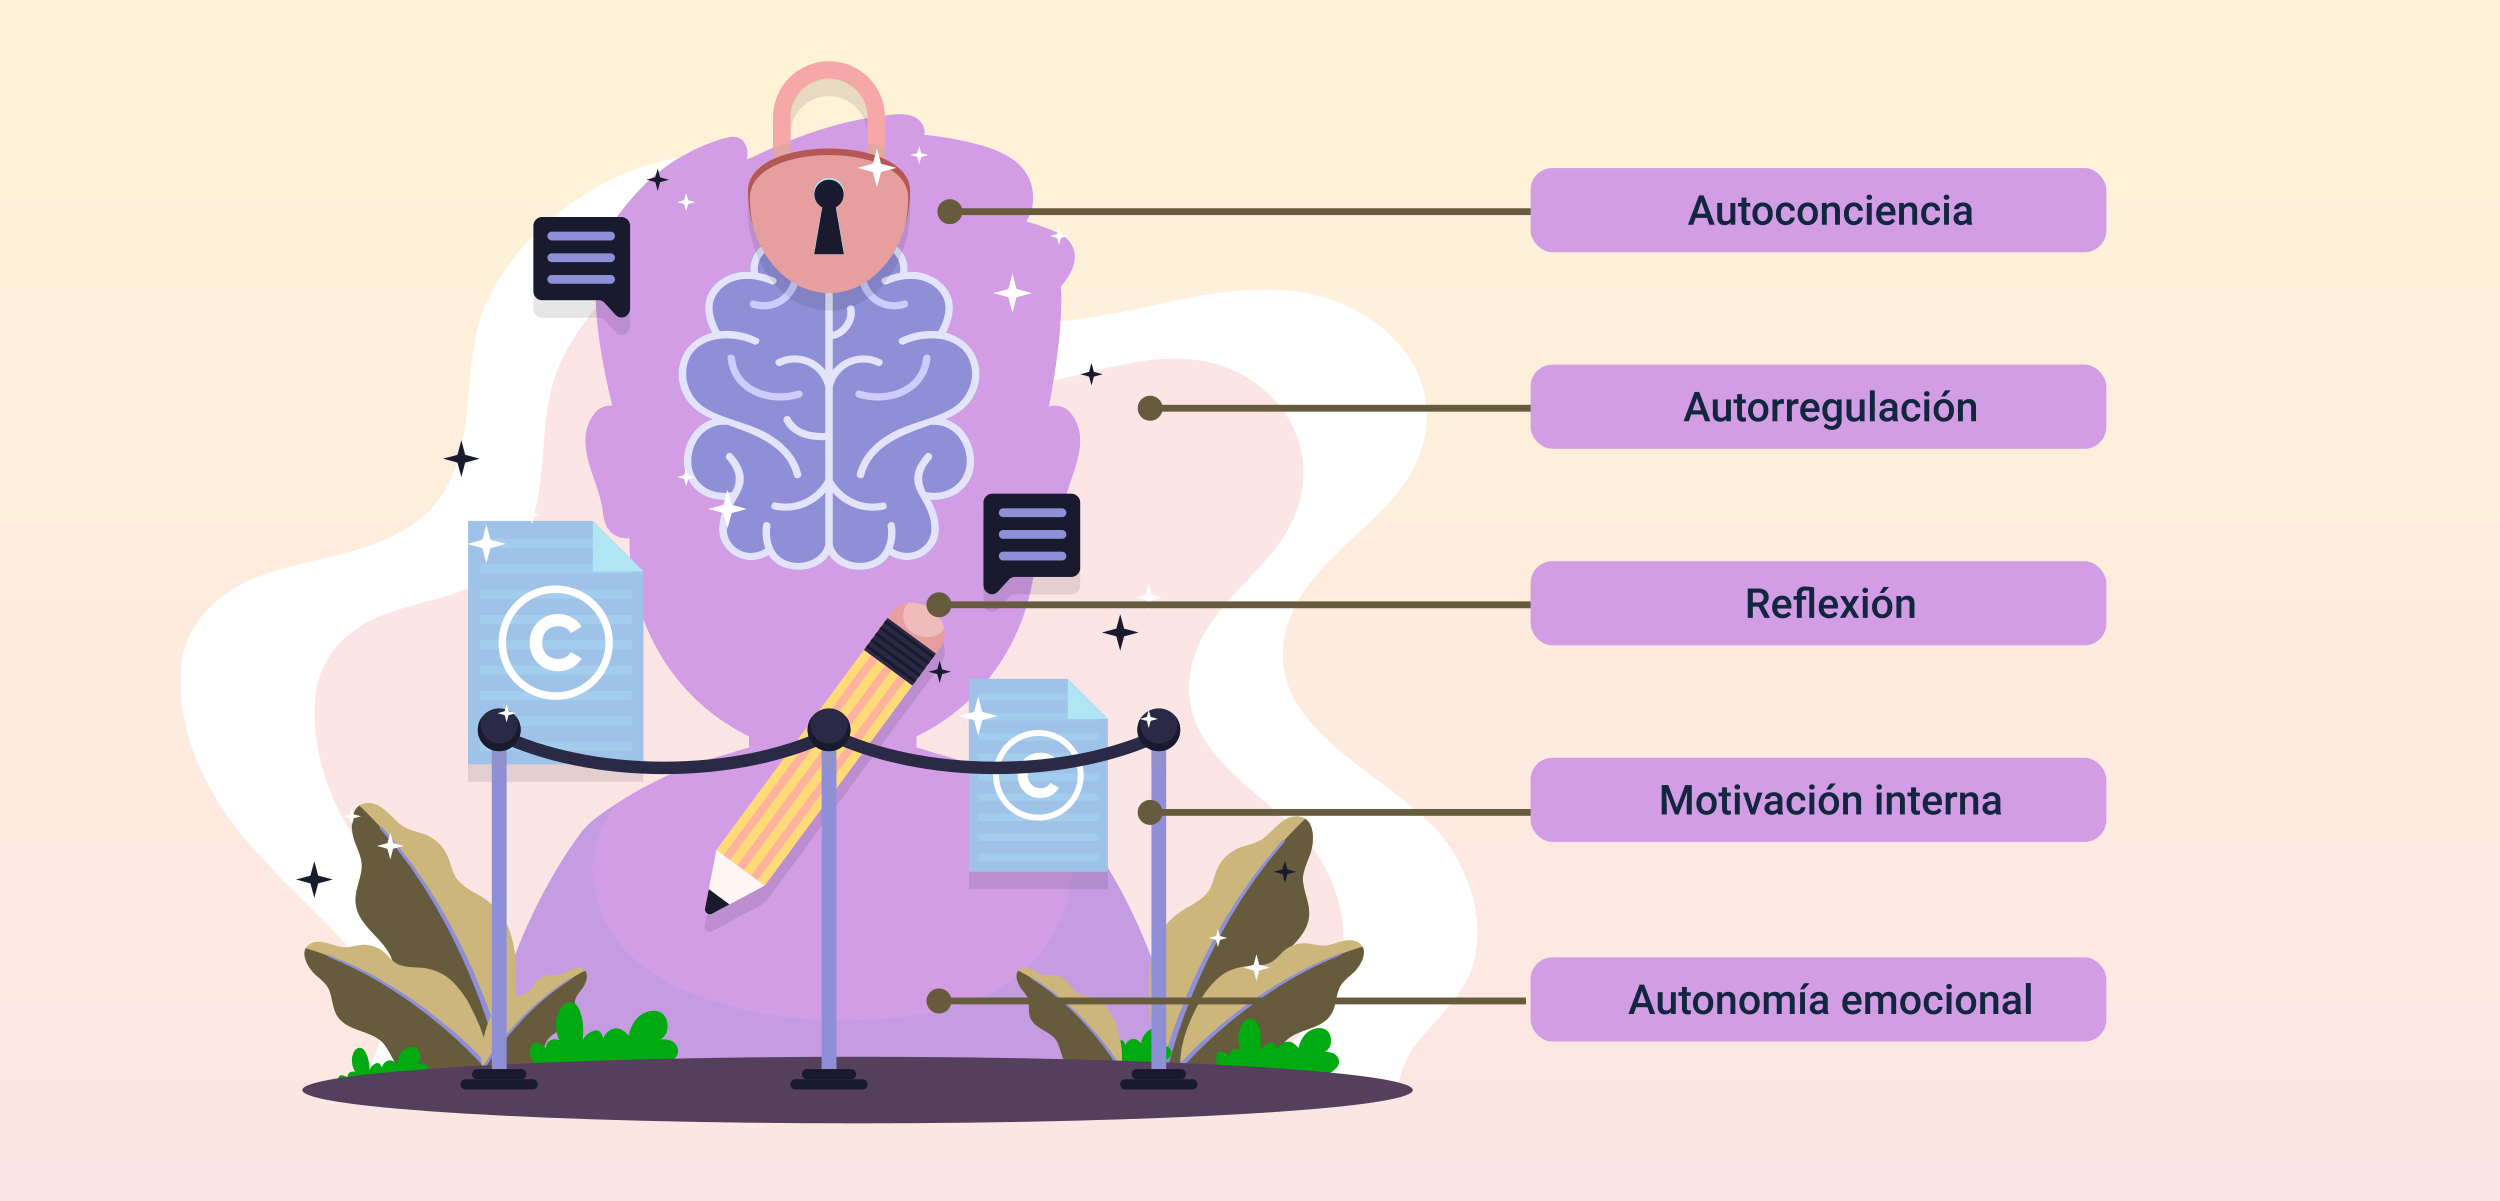 <svg xmlns="http://www.w3.org/2000/svg" xmlns:xlink="http://www.w3.org/1999/xlink" width="1030" height="495" viewBox="0 0 1030 495">
  <rect x="0" y="0" width="1030" height="495" fill="#808080" stroke="none"/>
  <defs>
    <linearGradient id="linear-gradient" x1="0.5" x2="0.5" y2="1" gradientUnits="objectBoundingBox">
      <stop offset="0" stop-color="#fff4d6"/>
      <stop offset="1" stop-color="#fce5e5"/>
    </linearGradient>
    <clipPath id="clip-path">
      <rect id="Rectángulo_379197" data-name="Rectángulo 379197" width="534.304" height="437.584" fill="none"/>
    </clipPath>
    <clipPath id="clip-path-3">
      <rect id="Rectángulo_379118" data-name="Rectángulo 379118" width="289.627" height="114.309" fill="none"/>
    </clipPath>
    <clipPath id="clip-path-4">
      <rect id="Rectángulo_379130" data-name="Rectángulo 379130" width="98.824" height="128.47" fill="none"/>
    </clipPath>
    <clipPath id="clip-path-5">
      <rect id="Rectángulo_379123" data-name="Rectángulo 379123" width="16.832" height="14.245" fill="none"/>
    </clipPath>
    <clipPath id="clip-path-6">
      <rect id="Rectángulo_379135" data-name="Rectángulo 379135" width="16.832" height="14.245" fill="#fce5e5"/>
    </clipPath>
    <clipPath id="clip-path-7">
      <rect id="Rectángulo_379151" data-name="Rectángulo 379151" width="72.238" height="100.285" fill="none"/>
    </clipPath>
    <clipPath id="clip-path-8">
      <rect id="Rectángulo_379161" data-name="Rectángulo 379161" width="62.584" height="87.366" fill="none"/>
    </clipPath>
    <clipPath id="clip-path-9">
      <rect id="Rectángulo_379171" data-name="Rectángulo 379171" width="57.247" height="79.473" fill="none"/>
    </clipPath>
    <clipPath id="clip-path-10">
      <rect id="Rectángulo_379181" data-name="Rectángulo 379181" width="49.597" height="69.236" fill="none"/>
    </clipPath>
    <clipPath id="clip-path-11">
      <rect id="Rectángulo_379182" data-name="Rectángulo 379182" width="39.844" height="41.423" fill="none"/>
    </clipPath>
    <clipPath id="clip-path-13">
      <rect id="Rectángulo_379185" data-name="Rectángulo 379185" width="66.79" height="95.54" fill="none"/>
    </clipPath>
    <clipPath id="clip-path-14">
      <rect id="Rectángulo_379184" data-name="Rectángulo 379184" width="46.113" height="41.337" fill="none"/>
    </clipPath>
    <clipPath id="clip-path-16">
      <rect id="Rectángulo_379189" data-name="Rectángulo 379189" width="6.104" height="9.082" fill="none"/>
    </clipPath>
  </defs>
  <g id="Grupo_1075353" data-name="Grupo 1075353" transform="translate(-286.291 -481.784)">
    <path id="Trazado_641477" data-name="Trazado 641477" d="M0,0H1030V495H0Z" transform="translate(286.291 481.784)" fill="url(#linear-gradient)"/>
    <g id="Grupo_1074779" data-name="Grupo 1074779" transform="translate(360.696 507.018)">
      <g id="Enmascarar_grupo_1074778" data-name="Enmascarar grupo 1074778" clip-path="url(#clip-path)">
        <g id="Grupo_1074777" data-name="Grupo 1074777">
          <g id="Grupo_1074776" data-name="Grupo 1074776" clip-path="url(#clip-path)">
            <path id="Trazado_641498" data-name="Trazado 641498" d="M524.532,325.128q-1.088-1.79-2.267-3.508c-18.4-26.807-72.2-43.785-67.957-82.344,2.864-26.035,28.835-41.863,44.806-59.842,21.334-24.015,19.174-54.761-8.4-73.9A65.653,65.653,0,0,0,478,98.649c-24.448-9.938-50.7-5.045-75.429.407-23.627,5.211-48.943,10.539-73.036,5.217-26.481-5.85-40.811-27.43-58.941-45.507C225.936,14.244,152.129,46.22,127.026,96.158c-14.3,28.457-.836,68.414-27.8,90.781C79.363,203.412,52.277,202.6,29.458,212.331,14.584,218.675,2.035,231.089.357,247.62c-1.946,19.156,4.254,38.529,14.075,54.805,12.721,21.082,31.6,36.98,48.435,54.577C70.906,365.4,78.23,374.99,81.2,386.23c3.158,11.946.291,27.324-10.494,34.311,33.673-5.06,116.143-8.635,212.549-8.635,102.45,0,189.165,4.038,218.3,9.6,0,0,1.562-9.6,6.567-16.393,8.63-11.7,21.1-20.94,24.761-35.618,3.785-15.183-.354-31.2-8.355-44.371" transform="translate(0 1.089)" fill="#fff"/>
            <path id="Trazado_641499" data-name="Trazado 641499" d="M469.816,329.946q-.863-1.614-1.8-3.164c-14.6-24.181-57.286-39.5-53.92-74.277,2.273-23.484,22.879-37.761,35.551-53.979,16.927-21.663,15.213-49.4-6.664-66.662a50.472,50.472,0,0,0-10.091-6.209c-19.4-8.963-40.231-4.55-59.849.368-18.747,4.7-38.835,9.507-57.95,4.705-21.011-5.276-32.382-24.743-46.767-41.048-35.432-40.161-93.993-11.318-113.911,33.728-11.351,25.669-.664,61.711-22.06,81.886C116.6,220.155,95.105,219.422,77,228.2c-11.8,5.721-21.758,16.919-23.09,31.831-1.543,17.279,3.376,34.754,11.169,49.436,10.093,19.016,25.069,33.357,38.43,49.229,6.378,7.577,12.19,16.225,14.548,26.364,2.507,10.774.232,24.646-8.325,30.949,26.718-4.564,92.153-7.789,168.646-7.789,81.29,0,150.094,3.643,173.211,8.663,0,0,1.239-8.663,5.211-14.786,6.848-10.557,16.744-18.888,19.647-32.129,3-13.695-.282-28.143-6.63-40.023" transform="translate(1.554 2.045)" fill="#fce5e5"/>
            <path id="Trazado_641500" data-name="Trazado 641500" d="M369.727,318.289a33.922,33.922,0,0,0-7.217-7.325,159.893,159.893,0,0,0-55.216-26.515q-3.748-1.29-7.586-2.355v-4.583c29.042-13.827,49.259-44.548,49.259-80.252v-1.424a9.666,9.666,0,0,0,5.641-.978c4.046-2.061,4.93-6.3,5.419-10.371,1.512-12.581,12.7-27.484,3.561-39.7a8.338,8.338,0,0,0-5.529-3.425,8.009,8.009,0,0,0-3.79.354c2.784-15.044,5.119-30.157,5.119-45.429-.069-1.29-.18-2.579-.315-3.864,2.866-3.543,5.921-7.713,5.856-12.467-.061-4.458-2.695-7.837-6.6-9.73A97.579,97.579,0,0,0,344.955,65.4a17.8,17.8,0,0,0,2.738-10.992c-.779-14.538-15.644-19.321-27.725-21.989A154.723,154.723,0,0,0,303,29.659a6.742,6.742,0,0,0-.863-4.254c-3.3-5.9-12.246-4.074-17.668-3.354-18.438,2.446-35.6,8.831-52.293,16.843-.8.308-1.61.6-2.407.918a8.431,8.431,0,0,0-.974-6.818c-1.845-2.98-5.253-2.73-8.209-1.932a77.23,77.23,0,0,0-14.844,6.05c-10.068,5.172-18.148,12.312-25.275,21.044-5.279,6.467-10.591,13.46-11.866,21.654-1.379,5.724-1.249,11.653-1.074,17.706.419,14.568,3.406,29.363,6.8,43.82a7.636,7.636,0,0,0-1.966.024,8.343,8.343,0,0,0-5.529,3.425c-9.137,12.218,2.05,27.121,3.561,39.7.489,4.068,1.373,8.31,5.42,10.371a9.66,9.66,0,0,0,5.648.975v1.426c0,35.7,20.216,66.425,49.259,80.252v4.582q-3.842,1.062-7.593,2.356A159.9,159.9,0,0,0,167.9,310.964a33.968,33.968,0,0,0-7.217,7.325c-19.637,27.221-33.82,62.039-40.293,101.038H410.02c-6.473-39-20.656-73.818-40.294-101.038" transform="translate(3.489 0.615)" fill="#d29de5"/>
            <g id="Grupo_1074730" data-name="Grupo 1074730" transform="translate(123.882 305.632)" opacity="0.2">
              <g id="Grupo_1074729" data-name="Grupo 1074729">
                <g id="Grupo_1074728" data-name="Grupo 1074728" clip-path="url(#clip-path-3)">
                  <path id="Trazado_641501" data-name="Trazado 641501" d="M369.727,310.3a33.922,33.922,0,0,0-7.217-7.325c-.553-.413-1.115-.814-1.674-1.22a66.41,66.41,0,0,1,3.314,17.595c.711,17.131-7.016,34-19.271,45.763-17.341,16.646-44.947,20.343-68.069,21.295-39.227,1.616-106.7-9.4-110.489-59.388-.847-11.192,3.617-21.271,10.129-29.989q-4.382,2.843-8.547,5.945a33.968,33.968,0,0,0-7.217,7.325c-19.637,27.221-33.82,62.039-40.293,101.038H410.02c-6.473-39-20.656-73.818-40.294-101.038" transform="translate(-120.393 -297.025)" fill="#8f8fd8"/>
                </g>
              </g>
            </g>
            <path id="Trazado_641502" data-name="Trazado 641502" d="M321.565,134.824c3.433-7.24,1.947-16.24-4.622-21.331a20.853,20.853,0,0,0-7.4-3.669c3.581-7.007,4.668-14.6-1.9-20.516a18.6,18.6,0,0,0-13.923-4.5c1.328-14.988-23.119-20.6-32.346-9.976C252.147,64.2,227.7,69.815,229.029,84.8a18.593,18.593,0,0,0-13.923,4.506c-6.565,5.914-5.484,13.5-1.9,20.514a20.714,20.714,0,0,0-7.4,3.671c-6.554,5.1-8.064,14.086-4.622,21.331,2.582,5.434,6.936,8.416,12.2,10.659-7.342,2.274-11.927,9.916-11.837,17.474.12,10.084,8.393,16.421,18.1,15.706a27.48,27.48,0,0,0-2.188,4.732c-1.382,4.155-2.162,8.64-.135,12.711a13.445,13.445,0,0,0,19.183,5.332,11.941,11.941,0,0,0,5.25,4.625c6.9,3.068,15.842,1.308,19.617-4.729,3.775,6.036,12.722,7.8,19.616,4.729a11.935,11.935,0,0,0,5.25-4.625,13.445,13.445,0,0,0,19.183-5.332c2.021-4.073,1.241-8.554-.135-12.711a27.184,27.184,0,0,0-2.193-4.733c9.71.716,17.989-5.621,18.109-15.705.09-7.558-4.495-15.2-11.833-17.473,5.261-2.239,9.614-5.223,12.192-10.66" transform="translate(5.778 2.009)" fill="#8f8fd8"/>
            <path id="Trazado_641503" data-name="Trazado 641503" d="M248.066,132.3c-11.03,3.353-24.7-.988-25.972-13.393-.192-1.881-3.281-1.9-3.087,0,1.468,14.355,16.7,20.26,29.879,16.252a1.487,1.487,0,0,0-.82-2.858" transform="translate(6.346 3.404)" fill="#ccf"/>
            <path id="Trazado_641504" data-name="Trazado 641504" d="M244.673,95.059c4.415-4.933,4.805-11.813,3.357-17.887-.444-1.859-3.42-1.072-2.977.788,1.2,5.014,1.036,10.853-2.562,15a11.652,11.652,0,0,1-12.655,3.457c-1.87-.654-2.675,2.209-.821,2.86a14.745,14.745,0,0,0,15.659-4.221" transform="translate(6.606 2.206)" fill="#ccf"/>
            <path id="Trazado_641505" data-name="Trazado 641505" d="M321.565,134.824c3.433-7.241,1.947-16.24-4.622-21.331a20.836,20.836,0,0,0-7.4-3.669c3.581-7.008,4.668-14.6-1.9-20.516A18.593,18.593,0,0,0,293.719,84.8c1.328-14.987-23.119-20.6-32.346-9.975C252.147,64.2,227.7,69.815,229.029,84.8a18.585,18.585,0,0,0-13.923,4.506c-6.565,5.914-5.484,13.5-1.9,20.514a20.7,20.7,0,0,0-7.4,3.671c-6.555,5.1-8.064,14.086-4.622,21.331,2.582,5.434,6.935,8.416,12.2,10.659-7.342,2.274-11.927,9.916-11.837,17.474.12,10.083,8.393,16.42,18.1,15.706a27.48,27.48,0,0,0-2.188,4.732c-1.382,4.154-2.162,8.639-.135,12.71a13.446,13.446,0,0,0,19.183,5.333,11.941,11.941,0,0,0,5.25,4.625c6.9,3.068,15.842,1.308,19.617-4.729,3.775,6.036,12.723,7.8,19.616,4.729a11.937,11.937,0,0,0,5.25-4.626,13.444,13.444,0,0,0,19.183-5.332c2.021-4.072,1.241-8.554-.135-12.71a27.146,27.146,0,0,0-2.193-4.733c9.71.716,17.989-5.622,18.109-15.705.09-7.558-4.494-15.2-11.833-17.474,5.261-2.239,9.614-5.222,12.192-10.659m-80.354,67.432c-3.55-2.779-4.7-8.343-3.957-12.556.33-1.867-2.643-2.668-2.977-.788a18.976,18.976,0,0,0,.884,9.847c-4.2,2.648-9.374,2.508-13.056-1.139-4.725-4.682-2.837-11.886-.1-17.088,1.888-3.591,4.427-6.683,4.232-10.907-.174-3.793-2.279-6.99-4.781-9.79-1.3-1.451-3.471.654-2.182,2.1,3.713,4.156,4.921,8.541,2.19,13.523-9.615,1.932-17.484-4.441-16.782-14.006.527-7.168,5.9-13.992,13.9-13.669a1.6,1.6,0,0,0,.637-.1c11.421,4.051,24.545,8.5,27.707,21.071.466,1.853,3.443,1.068,2.976-.788-1.764-7.012-6.792-12.335-13.048-16.117-7.951-4.806-17.611-5.985-25.618-10.5a16.781,16.781,0,0,1-8.271-18.479c2.867-11.766,18.131-12.615,27.369-8.261,1.777.838,3.343-1.718,1.558-2.559a28.869,28.869,0,0,0-15.551-2.832c-3.255-5.985-4.835-12.636.951-17.817,3.648-3.266,8.365-4.131,13.007-3.554a1.568,1.568,0,0,0,.367.046,26.21,26.21,0,0,1,6.775,1.944c1.795.784,3.366-1.77,1.558-2.56a31.043,31.043,0,0,0-6.831-2.1c-2.046-13.16,21.1-17.291,27.665-7.373v33.082a1.673,1.673,0,0,0,0,.555v13.832a16.172,16.172,0,0,0-19.776-4.418c-1.782.844-.219,3.4,1.558,2.559A12.87,12.87,0,0,1,259.83,132.4V151.12c-5.689.217-11.6-.915-14.406-6.251-.9-1.7-3.56-.2-2.665,1.5,3.287,6.248,10.318,7.962,17.071,7.72v16.443c-4.1,6.9-11.978,11.131-20.3,9.267-1.933-.432-2.758,2.425-.821,2.858a21.789,21.789,0,0,0,21.123-6.979v21.491c-1.862,7.393-12.6,9.8-18.619,5.089m70.3-60.9c-7.783,4.384-17.167,5.618-24.978,10.126-6.543,3.776-11.865,9.233-13.689,16.486-.466,1.853,2.511,2.644,2.977.788,3.158-12.553,16.279-17.026,27.7-21.072a1.6,1.6,0,0,0,.641.1c8-.323,13.374,6.5,13.9,13.669.7,9.565-7.167,15.939-16.782,14.006-2.723-5.019-1.582-9.3,2.19-13.523,1.287-1.441-.886-3.547-2.182-2.1-2.322,2.6-4.343,5.553-4.735,9.047-.512,4.558,2.2,7.788,4.186,11.65,2.564,4.975,4.532,11.6.526,16.344-3.587,4.249-9.117,4.757-13.682,1.881a18.968,18.968,0,0,0,.883-9.845c-.332-1.877-3.307-1.081-2.976.788.747,4.222-.406,9.774-3.957,12.556-6.011,4.706-16.761,2.285-18.62-5.089V175.675a21.8,21.8,0,0,0,21.124,6.979c1.933-.432,1.114-3.292-.821-2.858-8.331,1.866-16.2-2.362-20.3-9.267V132.4a12.872,12.872,0,0,1,18.219-8.984c1.775.842,3.341-1.714,1.558-2.559a16.174,16.174,0,0,0-19.777,4.418V112.5c5.74-1.023,10.232-7.444,8.839-12.916-.471-1.852-3.449-1.067-2.976.788.917,3.6-2.132,8.063-5.863,9.1V77.81c6.569-9.924,29.709-5.778,27.666,7.373a31.043,31.043,0,0,0-6.831,2.1c-1.806.789-.239,3.345,1.558,2.56a26.268,26.268,0,0,1,6.752-1.944,1.569,1.569,0,0,0,.405-.051c4.637-.575,9.343.292,12.992,3.559,5.791,5.185,4.216,11.815.951,17.817a28.819,28.819,0,0,0-15.552,2.832c-1.783.84-.22,3.4,1.558,2.559,9.138-4.307,23.679-3.594,27.2,7.582,2.3,7.288-1.375,15.368-8.1,19.159" transform="translate(5.778 2.009)" fill="#e3e3fc"/>
            <path id="Trazado_641506" data-name="Trazado 641506" d="M298.036,118.9c-1.27,12.419-14.951,16.743-25.972,13.394a1.487,1.487,0,0,0-.821,2.859c13.182,4.007,28.412-1.9,29.88-16.253.194-1.9-2.895-1.883-3.087,0" transform="translate(7.829 3.404)" fill="#ccf"/>
            <path id="Trazado_641507" data-name="Trazado 641507" d="M290.83,99.278c1.851-.648,1.052-3.514-.821-2.858a11.657,11.657,0,0,1-12.655-3.458c-3.6-4.158-3.76-9.983-2.562-15,.442-1.857-2.532-2.65-2.977-.788-1.449,6.073-1.06,12.957,3.356,17.887a14.743,14.743,0,0,0,15.659,4.221" transform="translate(7.855 2.205)" fill="#ccf"/>
            <g id="Grupo_1074736" data-name="Grupo 1074736" transform="translate(216.004 230.21)" opacity="0.1" style="mix-blend-mode: multiply;isolation: isolate">
              <g id="Grupo_1074735" data-name="Grupo 1074735">
                <g id="Grupo_1074734" data-name="Grupo 1074734" clip-path="url(#clip-path-4)">
                  <rect id="Rectángulo_379119" data-name="Rectángulo 379119" width="118.721" height="24.781" transform="translate(4.762 101.876) rotate(-53.577)"/>
                  <path id="Trazado_641508" data-name="Trazado 641508" d="M214.683,322.734l19.941,14.713-21.812,11.685a2.059,2.059,0,0,1-2.861-2.111Z" transform="translate(-209.921 -220.858)"/>
                  <rect id="Rectángulo_379120" data-name="Rectángulo 379120" width="118.721" height="3.347" transform="translate(19.053 112.421) rotate(-53.577)"/>
                  <rect id="Rectángulo_379121" data-name="Rectángulo 379121" width="118.721" height="3.347" transform="translate(13.386 108.239) rotate(-53.577)"/>
                  <rect id="Rectángulo_379122" data-name="Rectángulo 379122" width="118.721" height="3.347" transform="translate(7.719 104.058) rotate(-53.577)"/>
                  <path id="Trazado_641509" data-name="Trazado 641509" d="M285.159,227.592l-11.536,15.633,19.941,14.713L305.1,242.305c3.453-4.68,1.788-11.767-3.718-15.83s-12.77-3.563-16.223,1.116" transform="translate(-208.075 -223.727)"/>
                  <g id="Grupo_1074733" data-name="Grupo 1074733" transform="translate(81.729 0.008)" opacity="0.4">
                    <g id="Grupo_1074732" data-name="Grupo 1074732">
                      <g id="Grupo_1074731" data-name="Grupo 1074731" clip-path="url(#clip-path-5)">
                        <path id="Trazado_641510" data-name="Trazado 641510" d="M306.18,234.347a13.925,13.925,0,0,0-14.372-10.566c-.031.02-.065.031-.1.05-2.4,1.557-2.787,5.324-1.985,7.864,1.765,5.584,9.075,7.806,14.006,5.193a5.659,5.659,0,0,0,2.446-2.543" transform="translate(-289.348 -223.735)"/>
                      </g>
                    </g>
                  </g>
                  <rect id="Rectángulo_379124" data-name="Rectángulo 379124" width="16.344" height="24.782" transform="matrix(0.594, -0.805, 0.805, 0.594, 65.548, 19.497)"/>
                  <rect id="Rectángulo_379125" data-name="Rectángulo 379125" width="1.248" height="24.782" transform="translate(66.372 18.381) rotate(-53.556)"/>
                  <rect id="Rectángulo_379126" data-name="Rectángulo 379126" width="1.248" height="24.782" transform="translate(68.232 15.859) rotate(-53.556)"/>
                  <rect id="Rectángulo_379127" data-name="Rectángulo 379127" width="1.248" height="24.782" transform="translate(70.093 13.338) rotate(-53.556)"/>
                  <rect id="Rectángulo_379128" data-name="Rectángulo 379128" width="1.248" height="24.782" transform="translate(71.954 10.816) rotate(-53.556)"/>
                  <rect id="Rectángulo_379129" data-name="Rectángulo 379129" width="1.248" height="24.782" transform="translate(73.814 8.295) rotate(-53.556)"/>
                  <path id="Trazado_641511" data-name="Trazado 641511" d="M211.525,338.483l-1.574,8.082a2.06,2.06,0,0,0,2.861,2.112l7.257-3.889Z" transform="translate(-209.921 -220.402)"/>
                </g>
              </g>
            </g>
            <rect id="Rectángulo_379131" data-name="Rectángulo 379131" width="118.721" height="24.781" transform="translate(220.766 324.883) rotate(-53.577)" fill="#ffdb78"/>
            <path id="Trazado_641512" data-name="Trazado 641512" d="M214.683,315.734l19.941,14.713-21.812,11.685a2.059,2.059,0,0,1-2.861-2.111Z" transform="translate(6.083 9.149)" fill="#fff5f3"/>
            <rect id="Rectángulo_379132" data-name="Rectángulo 379132" width="118.721" height="3.347" transform="translate(235.057 335.428) rotate(-53.577)" fill="#ffb39c"/>
            <rect id="Rectángulo_379133" data-name="Rectángulo 379133" width="118.721" height="3.347" transform="translate(229.39 331.246) rotate(-53.577)" fill="#ffb39c"/>
            <rect id="Rectángulo_379134" data-name="Rectángulo 379134" width="118.721" height="3.347" transform="translate(223.723 327.065) rotate(-53.577)" fill="#ffb39c"/>
            <path id="Trazado_641513" data-name="Trazado 641513" d="M285.159,220.592l-11.536,15.633,19.941,14.713L305.1,235.305c3.453-4.68,1.788-11.767-3.718-15.83s-12.77-3.563-16.223,1.116" transform="translate(7.929 6.28)" fill="#e79e9e"/>
            <g id="Grupo_1074739" data-name="Grupo 1074739" transform="translate(297.733 223.015)" opacity="0.4">
              <g id="Grupo_1074738" data-name="Grupo 1074738">
                <g id="Grupo_1074737" data-name="Grupo 1074737" clip-path="url(#clip-path-6)">
                  <path id="Trazado_641514" data-name="Trazado 641514" d="M306.18,227.347a13.925,13.925,0,0,0-14.372-10.566c-.031.02-.065.031-.1.05-2.4,1.557-2.787,5.324-1.985,7.864,1.765,5.584,9.075,7.806,14.006,5.193a5.659,5.659,0,0,0,2.446-2.543" transform="translate(-289.348 -216.735)" fill="#fce5e5"/>
                </g>
              </g>
            </g>
            <rect id="Rectángulo_379136" data-name="Rectángulo 379136" width="16.344" height="24.782" transform="matrix(0.594, -0.805, 0.805, 0.594, 281.552, 242.504)" fill="#2a2a47"/>
            <rect id="Rectángulo_379137" data-name="Rectángulo 379137" width="1.248" height="24.782" transform="translate(282.376 241.388) rotate(-53.556)" fill="#1a1a2e"/>
            <rect id="Rectángulo_379138" data-name="Rectángulo 379138" width="1.248" height="24.782" transform="translate(284.236 238.867) rotate(-53.556)" fill="#1a1a2e"/>
            <rect id="Rectángulo_379139" data-name="Rectángulo 379139" width="1.248" height="24.782" transform="translate(286.097 236.345) rotate(-53.556)" fill="#1a1a2e"/>
            <rect id="Rectángulo_379140" data-name="Rectángulo 379140" width="1.248" height="24.782" transform="translate(287.958 233.823) rotate(-53.556)" fill="#1a1a2e"/>
            <rect id="Rectángulo_379141" data-name="Rectángulo 379141" width="1.248" height="24.782" transform="translate(289.819 231.302) rotate(-53.556)" fill="#1a1a2e"/>
            <path id="Trazado_641515" data-name="Trazado 641515" d="M211.525,331.483l-1.574,8.082a2.06,2.06,0,0,0,2.861,2.111l7.257-3.889Z" transform="translate(6.083 9.606)" fill="#1a1a2e"/>
            <g id="Grupo_1074742" data-name="Grupo 1074742" transform="translate(118.431 196.586)" opacity="0.1" style="mix-blend-mode: multiply;isolation: isolate">
              <g id="Grupo_1074741" data-name="Grupo 1074741">
                <g id="Grupo_1074740" data-name="Grupo 1074740" clip-path="url(#clip-path-7)">
                  <path id="Trazado_641516" data-name="Trazado 641516" d="M166.522,191.05H115.1V291.335h72.238V211.862Z" transform="translate(-115.096 -191.05)"/>
                  <rect id="Rectángulo_379142" data-name="Rectángulo 379142" width="50.262" height="3.81" transform="translate(4.827 7.395)"/>
                  <rect id="Rectángulo_379143" data-name="Rectángulo 379143" width="62.584" height="3.81" transform="translate(4.827 17.839)"/>
                  <rect id="Rectángulo_379144" data-name="Rectángulo 379144" width="62.584" height="3.81" transform="translate(4.827 28.285)"/>
                  <rect id="Rectángulo_379145" data-name="Rectángulo 379145" width="62.584" height="3.81" transform="translate(4.827 38.729)"/>
                  <rect id="Rectángulo_379146" data-name="Rectángulo 379146" width="62.584" height="3.81" transform="translate(4.827 49.173)"/>
                  <rect id="Rectángulo_379147" data-name="Rectángulo 379147" width="62.584" height="3.81" transform="translate(4.827 59.618)"/>
                  <rect id="Rectángulo_379148" data-name="Rectángulo 379148" width="62.584" height="3.81" transform="translate(4.827 70.062)"/>
                  <rect id="Rectángulo_379149" data-name="Rectángulo 379149" width="62.584" height="3.81" transform="translate(4.827 80.507)"/>
                  <rect id="Rectángulo_379150" data-name="Rectángulo 379150" width="62.584" height="3.81" transform="translate(4.827 90.951)"/>
                  <path id="Trazado_641517" data-name="Trazado 641517" d="M165.074,211.862h20.812L165.074,191.05Z" transform="translate(-113.648 -191.05)"/>
                  <path id="Trazado_641518" data-name="Trazado 641518" d="M150.861,264a23.552,23.552,0,1,1,23.552-23.551A23.578,23.578,0,0,1,150.861,264m0-44.019a20.467,20.467,0,1,0,20.467,20.467,20.49,20.49,0,0,0-20.467-20.467" transform="translate(-114.742 -190.301)"/>
                  <path id="Trazado_641519" data-name="Trazado 641519" d="M139.778,240.112a11.46,11.46,0,0,1,11.755-11.755,11.278,11.278,0,0,1,9.688,5.231l-4.457,2.584a5.843,5.843,0,0,0-5.231-2.777c-4,0-6.589,2.68-6.589,6.717s2.584,6.717,6.589,6.717a5.809,5.809,0,0,0,5.231-2.777l4.457,2.583a11.194,11.194,0,0,1-9.688,5.232,11.46,11.46,0,0,1-11.755-11.755" transform="translate(-114.381 -189.969)"/>
                </g>
              </g>
            </g>
            <path id="Trazado_641520" data-name="Trazado 641520" d="M166.522,184.05H115.1V284.335h72.238V204.862Z" transform="translate(3.335 5.333)" fill="#9ec2e8"/>
            <g id="Grupo_1074745" data-name="Grupo 1074745" transform="translate(123.258 196.779)" opacity="0.3">
              <g id="Grupo_1074744" data-name="Grupo 1074744">
                <g id="Grupo_1074743" data-name="Grupo 1074743" clip-path="url(#clip-path-8)">
                  <rect id="Rectángulo_379152" data-name="Rectángulo 379152" width="50.262" height="3.81" fill="#b0e6f4"/>
                  <rect id="Rectángulo_379153" data-name="Rectángulo 379153" width="62.584" height="3.81" transform="translate(0 10.444)" fill="#b0e6f4"/>
                  <rect id="Rectángulo_379154" data-name="Rectángulo 379154" width="62.584" height="3.81" transform="translate(0 20.889)" fill="#b0e6f4"/>
                  <rect id="Rectángulo_379155" data-name="Rectángulo 379155" width="62.584" height="3.81" transform="translate(0 31.333)" fill="#b0e6f4"/>
                  <rect id="Rectángulo_379156" data-name="Rectángulo 379156" width="62.584" height="3.81" transform="translate(0 41.778)" fill="#b0e6f4"/>
                  <rect id="Rectángulo_379157" data-name="Rectángulo 379157" width="62.584" height="3.81" transform="translate(0 52.223)" fill="#b0e6f4"/>
                  <rect id="Rectángulo_379158" data-name="Rectángulo 379158" width="62.584" height="3.81" transform="translate(0 62.667)" fill="#b0e6f4"/>
                  <rect id="Rectángulo_379159" data-name="Rectángulo 379159" width="62.584" height="3.81" transform="translate(0 73.112)" fill="#b0e6f4"/>
                  <rect id="Rectángulo_379160" data-name="Rectángulo 379160" width="62.584" height="3.81" transform="translate(0 83.556)" fill="#b0e6f4"/>
                </g>
              </g>
            </g>
            <path id="Trazado_641521" data-name="Trazado 641521" d="M165.074,204.862h20.812L165.074,184.05Z" transform="translate(4.783 5.333)" fill="#b0e6f4"/>
            <path id="Trazado_641522" data-name="Trazado 641522" d="M150.861,257a23.552,23.552,0,1,1,23.552-23.551A23.578,23.578,0,0,1,150.861,257m0-44.019a20.467,20.467,0,1,0,20.467,20.467,20.49,20.49,0,0,0-20.467-20.467" transform="translate(3.689 6.082)" fill="#fff"/>
            <path id="Trazado_641523" data-name="Trazado 641523" d="M139.778,233.112a11.46,11.46,0,0,1,11.755-11.755,11.278,11.278,0,0,1,9.688,5.231l-4.457,2.584a5.843,5.843,0,0,0-5.231-2.777c-4,0-6.589,2.68-6.589,6.717s2.584,6.717,6.589,6.717a5.809,5.809,0,0,0,5.231-2.777l4.457,2.583a11.194,11.194,0,0,1-9.688,5.232,11.46,11.46,0,0,1-11.755-11.755" transform="translate(4.05 6.414)" fill="#fff"/>
            <g id="Grupo_1074748" data-name="Grupo 1074748" transform="translate(324.781 261.674)" opacity="0.1" style="mix-blend-mode: multiply;isolation: isolate">
              <g id="Grupo_1074747" data-name="Grupo 1074747">
                <g id="Grupo_1074746" data-name="Grupo 1074746" clip-path="url(#clip-path-9)">
                  <path id="Trazado_641524" data-name="Trazado 641524" d="M356.389,254.3H315.636v79.473h57.246V270.8Z" transform="translate(-315.635 -254.305)"/>
                  <rect id="Rectángulo_379162" data-name="Rectángulo 379162" width="39.832" height="3.02" transform="translate(3.826 5.86)"/>
                  <rect id="Rectángulo_379163" data-name="Rectángulo 379163" width="49.597" height="3.02" transform="translate(3.826 14.137)"/>
                  <rect id="Rectángulo_379164" data-name="Rectángulo 379164" width="49.597" height="3.02" transform="translate(3.826 22.414)"/>
                  <rect id="Rectángulo_379165" data-name="Rectángulo 379165" width="49.597" height="3.02" transform="translate(3.826 30.691)"/>
                  <rect id="Rectángulo_379166" data-name="Rectángulo 379166" width="49.597" height="3.02" transform="translate(3.826 38.968)"/>
                  <rect id="Rectángulo_379167" data-name="Rectángulo 379167" width="49.597" height="3.02" transform="translate(3.826 47.244)"/>
                  <rect id="Rectángulo_379168" data-name="Rectángulo 379168" width="49.597" height="3.02" transform="translate(3.826 55.522)"/>
                  <rect id="Rectángulo_379169" data-name="Rectángulo 379169" width="49.597" height="3.02" transform="translate(3.826 63.799)"/>
                  <rect id="Rectángulo_379170" data-name="Rectángulo 379170" width="49.597" height="3.02" transform="translate(3.826 72.076)"/>
                  <path id="Trazado_641525" data-name="Trazado 641525" d="M355.242,270.8h16.492L355.242,254.3Z" transform="translate(-314.487 -254.305)"/>
                  <path id="Trazado_641526" data-name="Trazado 641526" d="M343.979,312.112a18.665,18.665,0,1,1,18.665-18.665,18.686,18.686,0,0,1-18.665,18.665m0-34.884a16.219,16.219,0,1,0,16.22,16.22,16.238,16.238,0,0,0-16.22-16.22" transform="translate(-315.355 -253.712)"/>
                  <path id="Trazado_641527" data-name="Trazado 641527" d="M335.2,293.184a9.081,9.081,0,0,1,9.315-9.315,8.935,8.935,0,0,1,7.677,4.146l-3.531,2.048a4.631,4.631,0,0,0-4.146-2.2,5.324,5.324,0,0,0,0,10.646,4.6,4.6,0,0,0,4.146-2.2l3.531,2.048a8.871,8.871,0,0,1-7.677,4.146,9.081,9.081,0,0,1-9.315-9.315" transform="translate(-315.068 -253.448)"/>
                </g>
              </g>
            </g>
            <path id="Trazado_641528" data-name="Trazado 641528" d="M356.389,247.3H315.636v79.473h57.246V263.8Z" transform="translate(9.146 7.166)" fill="#9ec2e8"/>
            <g id="Grupo_1074751" data-name="Grupo 1074751" transform="translate(328.607 260.331)" opacity="0.3">
              <g id="Grupo_1074750" data-name="Grupo 1074750">
                <g id="Grupo_1074749" data-name="Grupo 1074749" clip-path="url(#clip-path-10)">
                  <rect id="Rectángulo_379172" data-name="Rectángulo 379172" width="39.832" height="3.02" fill="#b0e6f4"/>
                  <rect id="Rectángulo_379173" data-name="Rectángulo 379173" width="49.597" height="3.02" transform="translate(0 8.277)" fill="#b0e6f4"/>
                  <rect id="Rectángulo_379174" data-name="Rectángulo 379174" width="49.597" height="3.02" transform="translate(0 16.554)" fill="#b0e6f4"/>
                  <rect id="Rectángulo_379175" data-name="Rectángulo 379175" width="49.597" height="3.02" transform="translate(0 24.831)" fill="#b0e6f4"/>
                  <rect id="Rectángulo_379176" data-name="Rectángulo 379176" width="49.597" height="3.02" transform="translate(0 33.108)" fill="#b0e6f4"/>
                  <rect id="Rectángulo_379177" data-name="Rectángulo 379177" width="49.597" height="3.02" transform="translate(0 41.384)" fill="#b0e6f4"/>
                  <rect id="Rectángulo_379178" data-name="Rectángulo 379178" width="49.597" height="3.02" transform="translate(0 49.662)" fill="#b0e6f4"/>
                  <rect id="Rectángulo_379179" data-name="Rectángulo 379179" width="49.597" height="3.02" transform="translate(0 57.939)" fill="#b0e6f4"/>
                  <rect id="Rectángulo_379180" data-name="Rectángulo 379180" width="49.597" height="3.02" transform="translate(0 66.216)" fill="#b0e6f4"/>
                </g>
              </g>
            </g>
            <path id="Trazado_641529" data-name="Trazado 641529" d="M355.242,263.8h16.492L355.242,247.3Z" transform="translate(10.294 7.166)" fill="#b0e6f4"/>
            <path id="Trazado_641530" data-name="Trazado 641530" d="M343.979,305.112a18.665,18.665,0,1,1,18.665-18.665,18.686,18.686,0,0,1-18.665,18.665m0-34.884a16.219,16.219,0,1,0,16.22,16.22,16.238,16.238,0,0,0-16.22-16.22" transform="translate(9.427 7.76)" fill="#fff"/>
            <path id="Trazado_641531" data-name="Trazado 641531" d="M335.2,286.184a9.081,9.081,0,0,1,9.315-9.315,8.935,8.935,0,0,1,7.677,4.146l-3.531,2.048a4.631,4.631,0,0,0-4.146-2.2,5.324,5.324,0,0,0,0,10.646,4.6,4.6,0,0,0,4.146-2.2l3.531,2.048a8.871,8.871,0,0,1-7.677,4.146,9.081,9.081,0,0,1-9.315-9.315" transform="translate(9.713 8.023)" fill="#fff"/>
            <g id="Grupo_1074754" data-name="Grupo 1074754" transform="translate(330.788 185.365)" opacity="0.1" style="mix-blend-mode: multiply;isolation: isolate">
              <g id="Grupo_1074753" data-name="Grupo 1074753">
                <g id="Grupo_1074752" data-name="Grupo 1074752" clip-path="url(#clip-path-11)">
                  <path id="Trazado_641532" data-name="Trazado 641532" d="M357.809,180.145H324.979a3.669,3.669,0,0,0-3.507,3.812v33.79c0,3.4,3.777,5.1,5.987,2.7l4.5-4.891a3.37,3.37,0,0,1,2.48-1.116h23.372a3.669,3.669,0,0,0,3.507-3.812V183.957a3.669,3.669,0,0,0-3.507-3.812" transform="translate(-321.472 -180.145)"/>
                  <path id="Trazado_641533" data-name="Trazado 641533" d="M353.581,186.014H329.4a1.816,1.816,0,0,0,0,3.631h24.18a1.816,1.816,0,1,0,0-3.631" transform="translate(-321.295 -179.975)"/>
                  <path id="Trazado_641534" data-name="Trazado 641534" d="M353.581,194.69H329.4a1.816,1.816,0,0,0,0,3.631h24.18a1.816,1.816,0,1,0,0-3.631" transform="translate(-321.295 -179.724)"/>
                  <path id="Trazado_641535" data-name="Trazado 641535" d="M353.581,203.367H329.4a1.816,1.816,0,0,0,0,3.631h24.18a1.816,1.816,0,1,0,0-3.631" transform="translate(-321.295 -179.472)"/>
                </g>
              </g>
            </g>
            <path id="Trazado_641536" data-name="Trazado 641536" d="M357.809,173.145H324.979a3.669,3.669,0,0,0-3.507,3.812v33.79c0,3.4,3.777,5.1,5.987,2.7l4.5-4.891a3.37,3.37,0,0,1,2.48-1.116h23.372a3.669,3.669,0,0,0,3.507-3.812V176.957a3.669,3.669,0,0,0-3.507-3.812" transform="translate(9.316 5.017)" fill="#1a1a2e"/>
            <path id="Trazado_641537" data-name="Trazado 641537" d="M353.581,179.014H329.4a1.816,1.816,0,0,0,0,3.631h24.18a1.816,1.816,0,1,0,0-3.631" transform="translate(9.493 5.187)" fill="#8f8fd8"/>
            <path id="Trazado_641538" data-name="Trazado 641538" d="M353.581,187.69H329.4a1.816,1.816,0,0,0,0,3.631h24.18a1.816,1.816,0,1,0,0-3.631" transform="translate(9.493 5.439)" fill="#8f8fd8"/>
            <path id="Trazado_641539" data-name="Trazado 641539" d="M353.581,196.367H329.4a1.816,1.816,0,0,0,0,3.631h24.18a1.816,1.816,0,1,0,0-3.631" transform="translate(9.493 5.69)" fill="#8f8fd8"/>
            <g id="Grupo_1074757" data-name="Grupo 1074757" transform="translate(145.349 71.364)" opacity="0.1" style="mix-blend-mode: multiply;isolation: isolate">
              <g id="Grupo_1074756" data-name="Grupo 1074756">
                <g id="Grupo_1074755" data-name="Grupo 1074755" clip-path="url(#clip-path-11)">
                  <path id="Trazado_641540" data-name="Trazado 641540" d="M144.763,69.354h32.831a3.669,3.669,0,0,1,3.507,3.812v33.79c0,3.4-3.777,5.1-5.987,2.7l-4.5-4.891a3.369,3.369,0,0,0-2.48-1.116H144.763a3.669,3.669,0,0,1-3.507-3.812V73.166a3.669,3.669,0,0,1,3.507-3.812" transform="translate(-141.256 -69.354)"/>
                  <path id="Trazado_641541" data-name="Trazado 641541" d="M148.652,75.223h24.18a1.816,1.816,0,1,1,0,3.631h-24.18a1.816,1.816,0,0,1,0-3.631" transform="translate(-141.094 -69.184)"/>
                  <path id="Trazado_641542" data-name="Trazado 641542" d="M148.652,83.9h24.18a1.816,1.816,0,1,1,0,3.631h-24.18a1.816,1.816,0,0,1,0-3.631" transform="translate(-141.094 -68.932)"/>
                  <path id="Trazado_641543" data-name="Trazado 641543" d="M148.652,92.576h24.18a1.816,1.816,0,1,1,0,3.631h-24.18a1.816,1.816,0,0,1,0-3.631" transform="translate(-141.094 -68.681)"/>
                </g>
              </g>
            </g>
            <path id="Trazado_641544" data-name="Trazado 641544" d="M144.763,62.354h32.831a3.669,3.669,0,0,1,3.507,3.812v33.79c0,3.4-3.777,5.1-5.987,2.7l-4.5-4.891a3.369,3.369,0,0,0-2.48-1.116H144.763a3.669,3.669,0,0,1-3.507-3.812V66.166a3.669,3.669,0,0,1,3.507-3.812" transform="translate(4.093 1.807)" fill="#1a1a2e"/>
            <path id="Trazado_641545" data-name="Trazado 641545" d="M148.652,68.223h24.18a1.816,1.816,0,1,1,0,3.631h-24.18a1.816,1.816,0,0,1,0-3.631" transform="translate(4.255 1.977)" fill="#8f8fd8"/>
            <path id="Trazado_641546" data-name="Trazado 641546" d="M148.652,76.9h24.18a1.816,1.816,0,1,1,0,3.631h-24.18a1.816,1.816,0,0,1,0-3.631" transform="translate(4.255 2.228)" fill="#8f8fd8"/>
            <path id="Trazado_641547" data-name="Trazado 641547" d="M148.652,85.576h24.18a1.816,1.816,0,1,1,0,3.631h-24.18a1.816,1.816,0,0,1,0-3.631" transform="translate(4.255 2.48)" fill="#8f8fd8"/>
            <g id="Grupo_1074763" data-name="Grupo 1074763" transform="translate(233.757 7.203)" opacity="0.1" style="mix-blend-mode: multiply;isolation: isolate">
              <g id="Grupo_1074762" data-name="Grupo 1074762">
                <g id="Grupo_1074761" data-name="Grupo 1074761" clip-path="url(#clip-path-13)">
                  <path id="Trazado_641548" data-name="Trazado 641548" d="M260.277,81.955A23.083,23.083,0,0,1,237.221,58.9V30.056a23.056,23.056,0,0,1,46.113,0V58.9a23.083,23.083,0,0,1-23.056,23.056m0-67.752a15.872,15.872,0,0,0-15.853,15.853V58.9a15.853,15.853,0,0,0,31.707,0V30.056A15.872,15.872,0,0,0,260.277,14.2" transform="translate(-226.883 -7)"/>
                  <g id="Grupo_1074760" data-name="Grupo 1074760" transform="translate(10.339 33.618)" opacity="0.2" style="mix-blend-mode: multiply;isolation: isolate">
                    <g id="Grupo_1074759" data-name="Grupo 1074759" transform="translate(0 0)">
                      <g id="Grupo_1074758" data-name="Grupo 1074758" clip-path="url(#clip-path-14)">
                        <path id="Trazado_641549" data-name="Trazado 641549" d="M276.132,39.671V57.952a15.853,15.853,0,0,1-31.707,0V39.671a53.472,53.472,0,0,0-7.2,2.082v16.2a23.056,23.056,0,1,0,46.113,0v-16.2a53.322,53.322,0,0,0-7.2-2.083" transform="translate(-237.222 -39.671)"/>
                      </g>
                    </g>
                  </g>
                  <path id="Trazado_641550" data-name="Trazado 641550" d="M293.964,59.388c0-23.272-66.791-23.272-66.791,0s14.952,42.139,33.4,42.139,33.4-18.866,33.4-42.139" transform="translate(-227.174 -5.988)"/>
                  <path id="Trazado_641551" data-name="Trazado 641551" d="M227.987,62.107c0-23.272,65.164-23.272,65.164,0a53.528,53.528,0,0,1-1.534,12.8,51.8,51.8,0,0,0,2.347-15.514c0-23.273-66.791-23.273-66.791,0A51.8,51.8,0,0,0,229.52,74.9a53.529,53.529,0,0,1-1.533-12.8" transform="translate(-227.174 -5.988)"/>
                  <path id="Trazado_641552" data-name="Trazado 641552" d="M266.124,85.144l-3.439-19.7a6.218,6.218,0,1,0-5.756,0l-3.44,19.7Z" transform="translate(-226.411 -5.642)"/>
                  <path id="Trazado_641553" data-name="Trazado 641553" d="M265.919,85.127,262.589,65.8a6.022,6.022,0,1,0-5.575,0l-3.331,19.327Z" transform="translate(-226.406 -5.625)"/>
                </g>
              </g>
            </g>
            <path id="Trazado_641554" data-name="Trazado 641554" d="M260.277,74.955A23.083,23.083,0,0,1,237.221,51.9V23.056a23.056,23.056,0,0,1,46.113,0V51.9a23.083,23.083,0,0,1-23.056,23.056m0-67.752a15.872,15.872,0,0,0-15.853,15.853V51.9a15.853,15.853,0,0,0,31.707,0V23.056A15.872,15.872,0,0,0,260.277,7.2" transform="translate(6.874 0)" fill="#f6a8a8"/>
            <g id="Grupo_1074766" data-name="Grupo 1074766" transform="translate(244.096 33.618)" opacity="0.2" style="mix-blend-mode: multiply;isolation: isolate">
              <g id="Grupo_1074765" data-name="Grupo 1074765">
                <g id="Grupo_1074764" data-name="Grupo 1074764" clip-path="url(#clip-path-14)">
                  <path id="Trazado_641555" data-name="Trazado 641555" d="M276.132,32.671V50.952a15.853,15.853,0,0,1-31.707,0V32.671a53.471,53.471,0,0,0-7.2,2.082v16.2a23.056,23.056,0,1,0,46.113,0v-16.2a53.321,53.321,0,0,0-7.2-2.083" transform="translate(-237.222 -32.671)" fill="#999"/>
                </g>
              </g>
            </g>
            <path id="Trazado_641556" data-name="Trazado 641556" d="M293.964,52.388c0-23.272-66.791-23.272-66.791,0s14.952,42.139,33.4,42.139,33.4-18.866,33.4-42.139" transform="translate(6.583 1.012)" fill="#e79e9e"/>
            <path id="Trazado_641557" data-name="Trazado 641557" d="M227.987,55.107c0-23.272,65.164-23.272,65.164,0a53.528,53.528,0,0,1-1.534,12.8,51.8,51.8,0,0,0,2.347-15.514c0-23.273-66.791-23.273-66.791,0A51.8,51.8,0,0,0,229.52,67.9a53.529,53.529,0,0,1-1.533-12.8" transform="translate(6.583 1.012)" fill="#b55757"/>
            <path id="Trazado_641558" data-name="Trazado 641558" d="M266.124,78.144l-3.439-19.7a6.218,6.218,0,1,0-5.756,0l-3.44,19.7Z" transform="translate(7.346 1.358)" fill="#b0e6f4"/>
            <path id="Trazado_641559" data-name="Trazado 641559" d="M265.919,78.127,262.589,58.8a6.022,6.022,0,1,0-5.575,0l-3.331,19.327Z" transform="translate(7.351 1.375)" fill="#1a1a2e"/>
            <path id="Trazado_641560" data-name="Trazado 641560" d="M126.555,339.1a34.989,34.989,0,0,0-6.541-4.665,33.579,33.579,0,0,1-6.817-4.659c-2.37-2.259-3.113-4.721-4.027-7.782-1.442-4.824-3.719-8.3-8.076-10.907-3.239-1.936-7.1-2.228-10.424-3.946-5.24-2.705-8.714-9.941-15.119-10.111-7.881-.209-7.76,9.835-6.051,15.071,1.207,3.7,3.4,7.467,3.145,11.461-.3,4.54-2.527,8.708-2.559,13.28C70,348.4,84.041,353.127,85.761,363.971c.539,3.4.334,6.863.465,10.3.291,7.692,3.679,14.236,10.6,17.944a58.4,58.4,0,0,0,14.608,5.029c3.081.71,6.173,1.4,9.3,1.855,2.42.354,6.391,1.378,8.632-.011,1.614-1,2.306-3.531,2.938-5.219,3.195-8.54,3.9-17.8,3.89-26.843-.005-6.278-.708-12.886-3.2-18.781a25.888,25.888,0,0,0-6.441-9.147" transform="translate(1.987 8.607)" fill="#ccb67b"/>
            <path id="Trazado_641561" data-name="Trazado 641561" d="M71.677,298.029C67.79,300.694,68.14,307.9,69.5,312.07c1.207,3.7,3.4,7.467,3.145,11.461-.3,4.54-2.527,8.708-2.559,13.28C70,348.369,84.041,353.1,85.761,363.941c.539,3.4.334,6.863.465,10.3.292,7.691,3.679,14.235,10.6,17.943a58.354,58.354,0,0,0,14.608,5.029c3.081.71,6.173,1.4,9.3,1.855,2.352.344,6.165,1.315,8.435.093C125.4,384.944,109.9,334.372,71.677,298.029" transform="translate(1.987 8.636)" fill="#665b3d"/>
            <path id="Trazado_641562" data-name="Trazado 641562" d="M127.659,399.209a222.6,222.6,0,0,0-8.092-24.756,252.293,252.293,0,0,0-10.69-23.823c-1.926-3.908-4.106-7.679-6.226-11.483-1.1-1.881-2.266-3.72-3.395-5.581l-1.708-2.785-1.825-2.708-3.663-5.41-3.916-5.229-1.966-2.611-2.094-2.507L79.892,307.3l-.019-.023a.514.514,0,0,1,.784-.665l4.284,4.987,2.142,2.5,2.013,2.6,4.012,5.212,3.76,5.394,1.875,2.7,1.756,2.78c1.162,1.858,2.364,3.694,3.492,5.573,2.188,3.8,4.433,7.569,6.425,11.476a254.3,254.3,0,0,1,11.09,23.854,224.4,224.4,0,0,1,8.522,24.948,1.219,1.219,0,1,1-2.353.64l0-.009Z" transform="translate(2.311 8.88)" fill="#8f8fd8"/>
            <path id="Trazado_641563" data-name="Trazado 641563" d="M101.9,364.017a26.792,26.792,0,0,0-6.091-.891,25.727,25.727,0,0,1-6.277-.79c-2.406-.71-3.772-2.128-5.467-3.895a13.361,13.361,0,0,0-9.322-4.608c-2.885-.186-5.616.964-8.485.958-4.518-.011-9.418-3.727-13.842-1.6-5.445,2.616-1.848,9.419,1.148,12.39,2.117,2.1,4.933,3.9,6.153,6.711,1.387,3.2,1.325,6.819,2.9,9.946,3.988,7.906,15.21,6.217,20.177,13.005a66.36,66.36,0,0,1,3.921,6.859c2.89,5.14,7.488,8.415,13.5,8.522a44.744,44.744,0,0,0,11.717-1.683c2.348-.595,4.7-1.208,6.99-1.991,1.773-.606,4.837-1.3,5.879-3.028.75-1.247.336-3.214.176-4.585-.81-6.938-3.571-13.493-6.741-19.656A37.259,37.259,0,0,0,109.49,368a19.828,19.828,0,0,0-7.591-3.98" transform="translate(1.437 10.216)" fill="#ccb67b"/>
            <path id="Trazado_641564" data-name="Trazado 641564" d="M50.136,355.171c-1.716,3.176,1.044,7.967,3.43,10.332,2.117,2.1,4.932,3.9,6.152,6.711,1.387,3.2,1.325,6.82,2.9,9.946,3.988,7.906,15.21,6.217,20.177,13.005a66.173,66.173,0,0,1,3.921,6.859c2.89,5.14,7.488,8.415,13.5,8.522a44.746,44.746,0,0,0,11.716-1.683c2.348-.594,4.7-1.207,6.99-1.991,1.724-.589,4.661-1.26,5.781-2.887-7.54-8.376-35.805-37.416-74.57-48.814" transform="translate(1.437 10.292)" fill="#665b3d"/>
            <path id="Trazado_641565" data-name="Trazado 641565" d="M123.734,404.518a170.513,170.513,0,0,0-14.177-14.041,193.814,193.814,0,0,0-15.621-12.5c-2.68-1.989-5.485-3.8-8.263-5.648-1.406-.9-2.845-1.742-4.266-2.616l-2.138-1.3-2.192-1.207L72.686,364.8l-4.5-2.194-2.253-1.092-2.3-.975-4.612-1.952L59,358.581a.394.394,0,0,1,.3-.727l4.664,1.9,2.333.951,2.281,1.067,4.558,2.147,4.45,2.361,2.223,1.186,2.17,1.28c1.442.86,2.9,1.691,4.33,2.576,2.82,1.825,5.67,3.609,8.4,5.575a195.145,195.145,0,0,1,15.9,12.377A172.025,172.025,0,0,1,125.148,403.3a.934.934,0,0,1-1.381,1.259l-.005-.005Z" transform="translate(1.703 10.369)" fill="#8f8fd8"/>
            <path id="Trazado_641566" data-name="Trazado 641566" d="M390.84,353.537c-2.489,5.9-3.191,12.5-3.2,18.781-.008,9.046.695,18.3,3.89,26.843.632,1.688,1.323,4.218,2.938,5.219,2.241,1.39,6.212.365,8.632.011,3.13-.457,6.221-1.144,9.3-1.855a58.369,58.369,0,0,0,14.608-5.029c6.917-3.708,10.3-10.253,10.6-17.943.131-3.439-.075-6.9.464-10.3,1.721-10.843,15.759-15.573,15.678-27.13-.032-4.571-2.264-8.74-2.559-13.28-.259-3.992,1.938-7.763,3.144-11.461,1.709-5.235,1.831-15.28-6.051-15.071-6.4.17-9.878,7.407-15.118,10.112-3.328,1.717-7.184,2.011-10.424,3.945-4.358,2.6-6.636,6.083-8.077,10.907-.915,3.062-1.657,5.525-4.026,7.782a33.582,33.582,0,0,1-6.817,4.659,34.99,34.99,0,0,0-6.541,4.665,25.871,25.871,0,0,0-6.441,9.147" transform="translate(11.233 8.76)" fill="#ccb67b"/>
            <path id="Trazado_641567" data-name="Trazado 641567" d="M451.962,303.321c3.886,2.665,3.537,9.874,2.177,14.041-1.207,3.7-3.4,7.468-3.145,11.461.3,4.54,2.527,8.708,2.559,13.28.081,11.556-13.956,16.287-15.677,27.13-.539,3.4-.334,6.863-.465,10.3-.292,7.691-3.679,14.235-10.6,17.943a58.355,58.355,0,0,1-14.608,5.029c-3.081.71-6.173,1.4-9.3,1.855-2.352.344-6.165,1.315-8.435.093,3.763-14.219,19.273-64.791,57.491-101.134" transform="translate(11.431 8.79)" fill="#665b3d"/>
            <path id="Trazado_641568" data-name="Trazado 641568" d="M395.69,404.5a222.607,222.607,0,0,1,8.092-24.756,252.3,252.3,0,0,1,10.69-23.823c1.926-3.908,4.106-7.679,6.226-11.483,1.1-1.881,2.265-3.719,3.395-5.581l1.708-2.785,1.825-2.708,3.664-5.41,3.915-5.229,1.965-2.611,2.1-2.507,4.191-5.015.019-.023a.514.514,0,0,0-.784-.665l-4.284,4.987-2.142,2.5-2.013,2.6-4.012,5.212-3.761,5.394-1.874,2.7-1.757,2.78c-1.162,1.858-2.364,3.694-3.492,5.573-2.188,3.8-4.433,7.569-6.425,11.476a254.281,254.281,0,0,0-11.09,23.854,224.389,224.389,0,0,0-8.522,24.948,1.219,1.219,0,1,0,2.353.64l0-.009Z" transform="translate(11.396 9.033)" fill="#8f8fd8"/>
            <path id="Trazado_641569" data-name="Trazado 641569" d="M416.026,367.375a37.246,37.246,0,0,0-8.75,11.682c-3.17,6.163-5.931,12.717-6.742,19.655-.159,1.372-.573,3.338.177,4.585,1.041,1.732,4.107,2.422,5.879,3.028,2.295.784,4.642,1.4,6.99,1.991A44.74,44.74,0,0,0,425.295,410c6.013-.107,10.61-3.382,13.5-8.522a65.97,65.97,0,0,1,3.92-6.859c4.967-6.788,16.189-5.1,20.177-13.005,1.578-3.126,1.516-6.749,2.9-9.946,1.219-2.812,4.036-4.613,6.152-6.711,3-2.971,6.594-9.774,1.148-12.39-4.425-2.125-9.324,1.592-13.842,1.6-2.87.006-5.6-1.144-8.485-.958a13.359,13.359,0,0,0-9.322,4.608c-1.695,1.767-3.062,3.185-5.467,3.895a25.733,25.733,0,0,1-6.276.79,26.839,26.839,0,0,0-6.092.891,19.825,19.825,0,0,0-7.59,3.98" transform="translate(11.599 10.198)" fill="#ccb67b"/>
            <path id="Trazado_641570" data-name="Trazado 641570" d="M475.363,354.549c1.716,3.176-1.044,7.967-3.43,10.332-2.117,2.1-4.932,3.9-6.152,6.711-1.387,3.2-1.325,6.82-2.9,9.946-3.988,7.906-15.21,6.217-20.177,13.005a66.172,66.172,0,0,0-3.921,6.859c-2.89,5.14-7.488,8.415-13.5,8.522a44.742,44.742,0,0,1-11.716-1.683c-2.348-.595-4.7-1.207-6.99-1.991-1.724-.589-4.661-1.26-5.781-2.888,7.54-8.375,35.805-37.415,74.57-48.813" transform="translate(11.614 10.274)" fill="#665b3d"/>
            <path id="Trazado_641571" data-name="Trazado 641571" d="M401.527,403.9A170.506,170.506,0,0,1,415.7,389.855a193.8,193.8,0,0,1,15.621-12.5c2.681-1.989,5.485-3.8,8.263-5.648,1.406-.9,2.845-1.742,4.266-2.616l2.138-1.3,2.192-1.207,4.391-2.406,4.5-2.194,2.253-1.092,2.3-.975,4.612-1.952.021-.008a.394.394,0,0,0-.3-.728l-4.664,1.9-2.333.951-2.281,1.067-4.558,2.147-4.45,2.361-2.223,1.186-2.17,1.28c-1.442.86-2.9,1.691-4.33,2.576-2.82,1.824-5.67,3.609-8.4,5.575a195.141,195.141,0,0,0-15.9,12.376,172.027,172.027,0,0,0-14.538,14.022.934.934,0,0,0,1.381,1.259l.005-.005Z" transform="translate(11.587 10.351)" fill="#8f8fd8"/>
            <path id="Trazado_641572" data-name="Trazado 641572" d="M126.635,379.459a24.329,24.329,0,0,0-4.215,8.551,38.16,38.16,0,0,0-1.968,13.43c.062.9.033,2.212.664,2.922.877.987,2.927,1.063,4.139,1.239,1.567.227,3.148.34,4.727.438a29.209,29.209,0,0,0,7.725-.325,10.1,10.1,0,0,0,7.644-7.094,43.3,43.3,0,0,1,1.694-4.874c2.374-4.956,9.781-5.219,11.393-10.773.638-2.2.163-4.515.67-6.735.446-1.952,2.037-3.446,3.145-5.048,1.567-2.267,3.059-7.067-.75-8.092-3.1-.833-5.8,2.141-8.695,2.69-1.842.349-3.733-.062-5.563.4a8.728,8.728,0,0,0-5.432,4.078,7.857,7.857,0,0,1-3.043,3.157,16.768,16.768,0,0,1-3.935,1.262,17.474,17.474,0,0,0-3.8,1.3,12.939,12.939,0,0,0-4.4,3.467" transform="translate(3.489 10.518)" fill="#ccb67b"/>
            <path id="Trazado_641573" data-name="Trazado 641573" d="M163.189,364.112c1.483,1.834.286,5.241-.961,7.045-1.107,1.6-2.7,3.1-3.145,5.048-.506,2.219-.032,4.537-.67,6.735-1.611,5.554-9.019,5.818-11.393,10.772a43.254,43.254,0,0,0-1.694,4.875,10.1,10.1,0,0,1-7.644,7.093,29.208,29.208,0,0,1-7.725.325c-1.579-.1-3.16-.211-4.727-.438-1.177-.171-3.145-.25-4.058-1.16,3.836-6.283,18.5-28.323,42.016-40.3" transform="translate(3.511 10.551)" fill="#665b3d"/>
            <path id="Trazado_641574" data-name="Trazado 641574" d="M121.717,404.634a111.249,111.249,0,0,1,7.417-10.718,126.279,126.279,0,0,1,8.528-9.9c1.483-1.6,3.066-3.1,4.626-4.618.8-.745,1.618-1.46,2.425-2.192l1.217-1.093,1.262-1.038,2.53-2.071,2.625-1.949,1.316-.971,1.362-.9,2.726-1.807.012-.008a.257.257,0,0,0-.281-.431l-2.767,1.78-1.384.891-1.336.959-2.669,1.926-2.573,2.05-1.285,1.029-1.239,1.082c-.823.725-1.662,1.434-2.472,2.173-1.591,1.511-3.206,3-4.72,4.587a127.281,127.281,0,0,0-8.726,9.857,112.328,112.328,0,0,0-7.65,10.749.611.611,0,1,0,1.038.643l0,0Z" transform="translate(3.494 10.632)" fill="#8f8fd8"/>
            <path id="Trazado_641575" data-name="Trazado 641575" d="M397.728,396.969c-.356-2.1-2.537-2.847-4.423-2.519a4.8,4.8,0,0,0,1.468-1.654c.639-1.658.309-4.154-1.329-5.129a4.832,4.832,0,0,0-4.615.25,6.277,6.277,0,0,0-2.425,2.449,9.876,9.876,0,0,0-1.148,3.124c-1.2-1.281-2.446-2.367-4.4-1.519a3.672,3.672,0,0,0-2.048,2.393c-.346-1.316-.844-2.535-2.407-2.088a5.159,5.159,0,0,0-2.838,2.445,16.715,16.715,0,0,0-.163-5.587c-.339-1.465-1.106-4.093-3.01-4.04s-3.058,2.322-3.393,3.9a8.91,8.91,0,0,0,.73,5.8,2.508,2.508,0,0,0-2.678.224,1.9,1.9,0,0,0-.7,1.657c-1.475-1.005-3.647-2.244-4.028.412-.378,2.626,2.086,5.457,4.471,6.061a.221.221,0,0,0,.279-.2,9.858,9.858,0,0,0,3.579.59q3.482.167,6.967.286l13.344.463a.388.388,0,0,0,.469.1,28.113,28.113,0,0,0,5.927-3.733c1.093-.91,2.643-2.06,2.369-3.681" transform="translate(10.44 11.159)" fill="#0a1"/>
            <path id="Trazado_641576" data-name="Trazado 641576" d="M367.583,375.992a17.513,17.513,0,0,0-3.8-1.3,16.8,16.8,0,0,1-3.935-1.26,7.869,7.869,0,0,1-3.044-3.158,8.726,8.726,0,0,0-5.431-4.078c-1.83-.465-3.721-.055-5.563-.4-2.9-.549-5.6-3.524-8.695-2.691-3.81,1.025-2.317,5.825-.75,8.093,1.107,1.6,2.7,3.1,3.145,5.047.506,2.22.032,4.538.669,6.735,1.611,5.554,9.02,5.819,11.393,10.773a43.257,43.257,0,0,1,1.695,4.875,10.1,10.1,0,0,0,7.644,7.093,29.205,29.205,0,0,0,7.725.325c1.579-.1,3.16-.211,4.727-.438,1.211-.176,3.262-.252,4.138-1.238.632-.711.6-2.024.664-2.923a38.15,38.15,0,0,0-1.967-13.429,24.341,24.341,0,0,0-4.215-8.552,12.972,12.972,0,0,0-4.4-3.467" transform="translate(9.699 10.518)" fill="#ccb67b"/>
            <path id="Trazado_641577" data-name="Trazado 641577" d="M335.4,364.112c-1.483,1.834-.286,5.241.961,7.045,1.107,1.6,2.7,3.1,3.145,5.048.506,2.219.032,4.537.67,6.735,1.611,5.554,9.019,5.818,11.393,10.772a43.251,43.251,0,0,1,1.694,4.875,10.1,10.1,0,0,0,7.644,7.093,29.207,29.207,0,0,0,7.725.325c1.579-.1,3.16-.211,4.727-.438,1.177-.171,3.145-.25,4.058-1.16-3.836-6.283-18.5-28.323-42.016-40.3" transform="translate(9.699 10.551)" fill="#665b3d"/>
            <path id="Trazado_641578" data-name="Trazado 641578" d="M376.721,404.634a111.436,111.436,0,0,0-7.417-10.718,126.483,126.483,0,0,0-8.528-9.9c-1.483-1.6-3.066-3.1-4.626-4.618-.8-.745-1.618-1.46-2.425-2.192l-1.217-1.093-1.262-1.038L348.716,373l-2.625-1.949-1.316-.971-1.362-.9-2.727-1.807-.011-.008a.257.257,0,0,1,.281-.431l2.767,1.78,1.384.891,1.336.959,2.669,1.926,2.574,2.05,1.285,1.029,1.239,1.082c.823.725,1.662,1.434,2.472,2.173,1.591,1.511,3.206,3,4.72,4.587a127.7,127.7,0,0,1,8.726,9.857,112.325,112.325,0,0,1,7.65,10.749.611.611,0,1,1-1.038.643l0,0Z" transform="translate(9.869 10.632)" fill="#8f8fd8"/>
            <path id="Trazado_641579" data-name="Trazado 641579" d="M200.848,396.3c-.563-3.421-4.106-4.655-7.176-4.134a7.84,7.84,0,0,0,2.4-2.681c1.054-2.692.537-6.757-2.121-8.358-2.262-1.361-5.3-.823-7.513.369a10.211,10.211,0,0,0-3.969,3.966,16.1,16.1,0,0,0-1.893,5.075c-1.943-2.1-3.962-3.872-7.145-2.508a5.982,5.982,0,0,0-3.352,3.879c-.552-2.145-1.353-4.133-3.9-3.417a8.387,8.387,0,0,0-4.638,3.955,27.222,27.222,0,0,0-.22-9.1c-.539-2.387-1.767-6.67-4.865-6.6s-5,3.756-5.553,6.324a14.509,14.509,0,0,0,1.14,9.438,4.086,4.086,0,0,0-4.362.343,3.1,3.1,0,0,0-1.151,2.691c-2.391-1.648-5.917-3.683-6.56.638-.635,4.27,3.351,8.9,7.228,9.9a.36.36,0,0,0,.455-.33,16.072,16.072,0,0,0,5.82.99q5.668.3,11.337.523l21.713.861a.627.627,0,0,0,.761.169,45.789,45.789,0,0,0,9.678-6.027c1.784-1.471,4.319-3.332,3.884-5.971" transform="translate(4.054 10.917)" fill="#0a1"/>
            <path id="Trazado_641580" data-name="Trazado 641580" d="M465.234,400.763c-.377-2.857-3.288-3.976-5.852-3.625a6.505,6.505,0,0,0,2.067-2.163c.946-2.208.625-5.6-1.541-7-1.842-1.192-4.383-.824-6.25.108a8.479,8.479,0,0,0-3.4,3.189,13.386,13.386,0,0,0-1.707,4.165c-1.559-1.791-3.188-3.32-5.869-2.272a4.968,4.968,0,0,0-2.887,3.133c-.4-1.8-1.015-3.47-3.15-2.943a6.967,6.967,0,0,0-3.956,3.164,22.674,22.674,0,0,0,.059-7.562c-.386-2-1.291-5.587-3.868-5.61s-4.249,2.987-4.781,5.106a12.059,12.059,0,0,0,.7,7.87,3.4,3.4,0,0,0-3.632.17,2.572,2.572,0,0,0-1.028,2.2c-1.943-1.432-4.818-3.216-5.466.356-.641,3.531,2.548,7.48,5.741,8.416a.3.3,0,0,0,.387-.262,13.379,13.379,0,0,0,4.808.976q4.7.4,9.4.734l18.014,1.291a.521.521,0,0,0,.628.162,38.058,38.058,0,0,0,8.2-4.75c1.522-1.175,3.676-2.654,3.385-4.858" transform="translate(12.014 11.109)" fill="#0a1"/>
            <path id="Trazado_641581" data-name="Trazado 641581" d="M100.228,403.706c-.594-2.046-2.846-2.538-4.681-2a4.817,4.817,0,0,0,1.269-1.811c.445-1.719-.168-4.162-1.907-4.943a4.828,4.828,0,0,0-4.556.776,6.278,6.278,0,0,0-2.13,2.71,9.887,9.887,0,0,0-.783,3.234c-1.339-1.135-2.7-2.071-4.543-1.005a3.675,3.675,0,0,0-1.761,2.612c-.494-1.268-1.129-2.422-2.63-1.8a5.158,5.158,0,0,0-2.538,2.754,16.74,16.74,0,0,0-.8-5.532c-.5-1.417-1.567-3.94-3.452-3.669s-2.772,2.658-2.924,4.265a8.91,8.91,0,0,0,1.388,5.674,2.512,2.512,0,0,0-2.636.529,1.905,1.905,0,0,0-.505,1.727c-1.579-.83-3.879-1.813-3.955.869-.074,2.652,2.7,5.182,5.136,5.509a.221.221,0,0,0,.253-.235,9.874,9.874,0,0,0,3.623.177q3.479-.232,6.954-.512l13.31-1.066a.388.388,0,0,0,.477.047,28.113,28.113,0,0,0,5.461-4.387c.982-1.029,2.39-2.349,1.932-3.928" transform="translate(1.828 11.436)" fill="#0a1"/>
            <path id="Trazado_641582" data-name="Trazado 641582" d="M506.265,412.318c0-7.574-102.421-13.715-228.763-13.715S48.737,404.744,48.737,412.318,151.158,426.033,277.5,426.033s228.763-6.141,228.763-13.715" transform="translate(1.412 11.551)" fill="#543f5c"/>
            <path id="Trazado_641583" data-name="Trazado 641583" d="M195.535,285.981c-25.772,0-50.549-5.109-69.764-14.384l2.237-4.632c18.532,8.945,42.513,13.872,67.527,13.872s48.995-4.927,67.526-13.872L265.3,271.6c-19.215,9.275-43.99,14.384-69.763,14.384" transform="translate(3.645 7.736)" fill="#2a2a47"/>
            <path id="Trazado_641584" data-name="Trazado 641584" d="M328.3,285.981c-25.773,0-50.549-5.109-69.764-14.384l2.237-4.632c18.532,8.945,42.512,13.872,67.527,13.872s48.994-4.927,67.527-13.872l2.237,4.632c-19.216,9.275-43.992,14.384-69.764,14.384" transform="translate(7.492 7.736)" fill="#2a2a47"/>
            <path id="Trazado_641585" data-name="Trazado 641585" d="M141.834,407.61H114.211a2.1,2.1,0,1,0,0,4.208h27.623a2.1,2.1,0,0,0,0-4.208" transform="translate(3.249 11.812)" fill="#1a1a2e"/>
            <path id="Trazado_641586" data-name="Trazado 641586" d="M136.973,403.522H118.806a2.1,2.1,0,0,0,0,4.207h18.167a2.1,2.1,0,0,0,0-4.207" transform="translate(3.382 11.693)" fill="#1a1a2e"/>
            <rect id="Rectángulo_379187" data-name="Rectángulo 379187" width="6.104" height="132.514" transform="translate(128.22 282.701)" fill="#8f8fd8"/>
            <g id="Grupo_1074769" data-name="Grupo 1074769" transform="translate(128.22 282.701)" opacity="0.2" style="mix-blend-mode: multiply;isolation: isolate">
              <g id="Grupo_1074768" data-name="Grupo 1074768">
                <g id="Grupo_1074767" data-name="Grupo 1074767" clip-path="url(#clip-path-16)">
                  <rect id="Rectángulo_379188" data-name="Rectángulo 379188" width="6.104" height="9.082" fill="#999"/>
                </g>
              </g>
            </g>
            <path id="Trazado_641587" data-name="Trazado 641587" d="M136.64,267.921a8.816,8.816,0,1,0-8.816,8.816,8.816,8.816,0,0,0,8.816-8.816" transform="translate(3.449 7.508)" fill="#2a2a47"/>
            <path id="Trazado_641588" data-name="Trazado 641588" d="M134.595,262.189a7.657,7.657,0,1,1-13.543,0,8.816,8.816,0,1,0,13.543,0" transform="translate(3.449 7.598)" fill="#1a1a2e"/>
            <path id="Trazado_641589" data-name="Trazado 641589" d="M273.888,407.61H246.265a2.1,2.1,0,1,0,0,4.208h27.623a2.1,2.1,0,0,0,0-4.208" transform="translate(7.075 11.812)" fill="#1a1a2e"/>
            <path id="Trazado_641590" data-name="Trazado 641590" d="M269.027,403.522H250.86a2.1,2.1,0,0,0,0,4.207h18.167a2.1,2.1,0,0,0,0-4.207" transform="translate(7.208 11.693)" fill="#1a1a2e"/>
            <rect id="Rectángulo_379190" data-name="Rectángulo 379190" width="6.104" height="132.514" transform="translate(264.099 282.701)" fill="#8f8fd8"/>
            <g id="Grupo_1074772" data-name="Grupo 1074772" transform="translate(264.099 282.701)" opacity="0.2" style="mix-blend-mode: multiply;isolation: isolate">
              <g id="Grupo_1074771" data-name="Grupo 1074771">
                <g id="Grupo_1074770" data-name="Grupo 1074770" clip-path="url(#clip-path-16)">
                  <rect id="Rectángulo_379191" data-name="Rectángulo 379191" width="6.104" height="9.082" fill="#999"/>
                </g>
              </g>
            </g>
            <path id="Trazado_641591" data-name="Trazado 641591" d="M268.694,267.921a8.816,8.816,0,1,0-8.816,8.816,8.816,8.816,0,0,0,8.816-8.816" transform="translate(7.275 7.508)" fill="#2a2a47"/>
            <path id="Trazado_641592" data-name="Trazado 641592" d="M266.649,262.189a7.657,7.657,0,1,1-13.543,0,8.816,8.816,0,1,0,13.543,0" transform="translate(7.275 7.598)" fill="#1a1a2e"/>
            <path id="Trazado_641593" data-name="Trazado 641593" d="M405.942,407.61H378.319a2.1,2.1,0,1,0,0,4.208h27.623a2.1,2.1,0,0,0,0-4.208" transform="translate(10.902 11.812)" fill="#1a1a2e"/>
            <path id="Trazado_641594" data-name="Trazado 641594" d="M401.081,403.522H382.914a2.1,2.1,0,0,0,0,4.207h18.167a2.1,2.1,0,0,0,0-4.207" transform="translate(11.035 11.693)" fill="#1a1a2e"/>
            <rect id="Rectángulo_379193" data-name="Rectángulo 379193" width="6.104" height="132.514" transform="translate(399.98 282.701)" fill="#8f8fd8"/>
            <g id="Grupo_1074775" data-name="Grupo 1074775" transform="translate(399.98 282.701)" opacity="0.2" style="mix-blend-mode: multiply;isolation: isolate">
              <g id="Grupo_1074774" data-name="Grupo 1074774">
                <g id="Grupo_1074773" data-name="Grupo 1074773" clip-path="url(#clip-path-16)">
                  <rect id="Rectángulo_379194" data-name="Rectángulo 379194" width="6.104" height="9.082" fill="#999"/>
                </g>
              </g>
            </g>
            <path id="Trazado_641595" data-name="Trazado 641595" d="M400.746,267.921a8.816,8.816,0,1,0-8.816,8.816,8.816,8.816,0,0,0,8.816-8.816" transform="translate(11.102 7.508)" fill="#2a2a47"/>
            <path id="Trazado_641596" data-name="Trazado 641596" d="M398.7,262.189a7.657,7.657,0,1,1-13.543,0,8.816,8.816,0,1,0,13.543,0" transform="translate(11.102 7.598)" fill="#1a1a2e"/>
            <path id="Trazado_641597" data-name="Trazado 641597" d="M114.217,157.755l5.956,1.6-5.956,1.6-1.6,5.957-1.6-5.957-5.956-1.6,5.956-1.6,1.6-5.956Z" transform="translate(3.044 4.399)" fill="#1a1a2e"/>
            <path id="Trazado_641598" data-name="Trazado 641598" d="M55.351,326.242l5.956,1.6-5.956,1.6-1.6,5.957-1.6-5.957-5.957-1.6,5.957-1.6,1.6-5.956Z" transform="translate(1.338 9.281)" fill="#1a1a2e"/>
            <path id="Trazado_641599" data-name="Trazado 641599" d="M378.032,227.332l5.956,1.6-5.956,1.6-1.6,5.957-1.6-5.957-5.956-1.6,5.956-1.6,1.6-5.956Z" transform="translate(10.689 6.415)" fill="#1a1a2e"/>
            <path id="Trazado_641600" data-name="Trazado 641600" d="M365.833,124.459l3.658.985-3.658.985-.985,3.658-.985-3.658-3.658-.985,3.658-.985.985-3.658Z" transform="translate(10.438 3.501)" fill="#1a1a2e"/>
            <path id="Trazado_641601" data-name="Trazado 641601" d="M305.057,243.583l3.658.985-3.658.985-.985,3.658-.985-3.658-3.658-.985,3.658-.985.985-3.658Z" transform="translate(8.677 6.952)" fill="#1a1a2e"/>
            <path id="Trazado_641602" data-name="Trazado 641602" d="M443.294,323.686l3.658.985-3.658.985-.985,3.658-.985-3.658-3.658-.985,3.658-.985.985-3.658Z" transform="translate(12.683 9.274)" fill="#1a1a2e"/>
            <path id="Trazado_641603" data-name="Trazado 641603" d="M192.144,46.591l3.658.985-3.658.985-.985,3.658-.985-3.658-3.658-.985,3.658-.985.985-3.658Z" transform="translate(5.405 1.244)" fill="#1a1a2e"/>
            <path id="Trazado_641604" data-name="Trazado 641604" d="M141.635,180.988l2.978.8-2.978.8-.8,2.978-.8-2.978-2.978-.8,2.978-.8.8-2.978Z" transform="translate(3.971 5.158)" fill="#fff"/>
            <path id="Trazado_641605" data-name="Trazado 641605" d="M131.449,260.339l2.978.8-2.978.8-.8,2.978-.8-2.978-2.978-.8,2.978-.8.8-2.978Z" transform="translate(3.676 7.458)" fill="#fff"/>
            <path id="Trazado_641606" data-name="Trazado 641606" d="M296.665,36.88l2.978.8-2.978.8-.8,2.978-.8-2.978-2.978-.8,2.978-.8.8-2.978Z" transform="translate(8.464 0.982)" fill="#fff"/>
            <path id="Trazado_641607" data-name="Trazado 641607" d="M203.327,55.735l2.978.8-2.978.8-.8,2.978-.8-2.978-2.979-.8,2.979-.8.8-2.978Z" transform="translate(5.759 1.529)" fill="#fff"/>
            <path id="Trazado_641608" data-name="Trazado 641608" d="M69.466,301.621l2.978.8-2.978.8-.8,2.978-.8-2.978-2.978-.8,2.978-.8.8-2.978Z" transform="translate(1.88 8.654)" fill="#fff"/>
            <path id="Trazado_641609" data-name="Trazado 641609" d="M388.552,262.637l2.978.8-2.978.8-.8,2.978-.8-2.978-2.978-.8,2.978-.8.8-2.978Z" transform="translate(11.127 7.524)" fill="#fff"/>
            <path id="Trazado_641610" data-name="Trazado 641610" d="M352.618,69.292l2.978.8-2.978.8-.8,2.978-.8-2.978-2.979-.8,2.979-.8.8-2.978Z" transform="translate(10.085 1.922)" fill="#fff"/>
            <path id="Trazado_641611" data-name="Trazado 641611" d="M203.327,165.8l2.978.8-2.978.8-.8,2.978-.8-2.978-2.979-.8,2.979-.8.8-2.978Z" transform="translate(5.759 4.718)" fill="#fff"/>
            <path id="Trazado_641612" data-name="Trazado 641612" d="M124.365,191.8l6.29,1.694-6.29,1.694-1.694,6.291-1.694-6.291-6.291-1.694,6.291-1.694,1.694-6.29Z" transform="translate(3.323 5.376)" fill="#fff"/>
            <path id="Trazado_641613" data-name="Trazado 641613" d="M280.737,41.224l6.29,1.694-6.29,1.694-1.694,6.29-1.694-6.29-6.291-1.694,6.291-1.694,1.694-6.29Z" transform="translate(7.855 1.012)" fill="#fff"/>
            <path id="Trazado_641614" data-name="Trazado 641614" d="M220.916,177.783l6.29,1.694-6.29,1.694-1.694,6.291-1.694-6.291-6.291-1.694,6.291-1.694,1.694-6.29Z" transform="translate(6.121 4.97)" fill="#fff"/>
            <path id="Trazado_641615" data-name="Trazado 641615" d="M321.271,260.72l6.29,1.694-6.29,1.694-1.694,6.291-1.694-6.291-6.29-1.694,6.29-1.694,1.694-6.29Z" transform="translate(9.029 7.373)" fill="#fff"/>
            <path id="Trazado_641616" data-name="Trazado 641616" d="M85.291,313.176l4.353,1.172-4.353,1.172-1.172,4.354-1.172-4.354-4.354-1.172,4.354-1.172,1.172-4.354Z" transform="translate(2.277 8.949)" fill="#fff"/>
            <path id="Trazado_641617" data-name="Trazado 641617" d="M416.279,350.343l2.978.8-2.978.8-.8,2.978-.8-2.978-2.978-.8,2.978-.8.8-2.978Z" transform="translate(11.93 10.066)" fill="#fff"/>
            <path id="Trazado_641618" data-name="Trazado 641618" d="M432.1,361.9l4.353,1.172-4.353,1.172-1.172,4.354-1.172-4.354-4.354-1.172,4.354-1.172,1.172-4.354Z" transform="translate(12.327 10.361)" fill="#fff"/>
            <path id="Trazado_641619" data-name="Trazado 641619" d="M388.971,213.646l4.353,1.172-4.353,1.172-1.172,4.354-1.172-4.354-4.354-1.172,4.354-1.172,1.172-4.354Z" transform="translate(11.077 6.065)" fill="#fff"/>
            <path id="Trazado_641620" data-name="Trazado 641620" d="M334.992,91.38l6.29,1.694-6.29,1.694-1.694,6.291L331.6,94.767l-6.291-1.694L331.6,91.38l1.694-6.29Z" transform="translate(9.427 2.466)" fill="#fff"/>
          </g>
        </g>
      </g>
    </g>
    <ellipse id="Elipse_5888" data-name="Elipse 5888" cx="5.157" cy="5.157" rx="5.157" ry="5.157" transform="translate(672.494 563.831)" fill="#665b3d"/>
    <rect id="Rectángulo_379062" data-name="Rectángulo 379062" width="244.324" height="2.813" transform="translate(677.182 567.581)" fill="#665b3d"/>
    <ellipse id="Elipse_5888-2" data-name="Elipse 5888" cx="5.157" cy="5.157" rx="5.157" ry="5.157" transform="translate(755 644.82)" fill="#665b3d"/>
    <rect id="Rectángulo_379062-2" data-name="Rectángulo 379062" width="160.324" height="2.813" transform="translate(759.688 648.57)" fill="#665b3d"/>
    <ellipse id="Elipse_5888-3" data-name="Elipse 5888" cx="5.157" cy="5.157" rx="5.157" ry="5.157" transform="translate(668 725.81)" fill="#665b3d"/>
    <rect id="Rectángulo_379062-3" data-name="Rectángulo 379062" width="252.324" height="2.813" transform="translate(672.688 729.56)" fill="#665b3d"/>
    <ellipse id="Elipse_5888-4" data-name="Elipse 5888" cx="5.157" cy="5.157" rx="5.157" ry="5.157" transform="translate(755 811.33)" fill="#665b3d"/>
    <rect id="Rectángulo_379062-4" data-name="Rectángulo 379062" width="160.324" height="2.813" transform="translate(759.688 815.08)" fill="#665b3d"/>
    <ellipse id="Elipse_5888-5" data-name="Elipse 5888" cx="5.157" cy="5.157" rx="5.157" ry="5.157" transform="translate(668 889.024)" fill="#665b3d"/>
    <path id="Trazado_641621" data-name="Trazado 641621" d="M0,0H242.313V2.813H0Z" transform="translate(672.688 892.774)" fill="#665b3d"/>
    <rect id="Rectángulo_347091" data-name="Rectángulo 347091" width="237.205" height="34.69" rx="9" transform="translate(916.896 551.017)" fill="#d29de5"/>
    <path id="Trazado_642852" data-name="Trazado 642852" d="M62.475,13.186H57.793L56.814,16H54.631L59.2,3.914h1.884L65.654,16H63.463Zm-4.092-1.693h3.5L60.134,6.479Zm13.8,3.627a3.128,3.128,0,0,1-2.523,1.046,2.788,2.788,0,0,1-2.212-.855,3.637,3.637,0,0,1-.751-2.474V7.019h2.017v5.794q0,1.71,1.419,1.71a1.993,1.993,0,0,0,1.984-1.054V7.019h2.017V16h-1.9ZM78.711,4.835V7.019H80.3V8.513H78.711v5.014a1.1,1.1,0,0,0,.2.743.943.943,0,0,0,.726.228,3.107,3.107,0,0,0,.706-.083v1.561a4.968,4.968,0,0,1-1.328.191q-2.324,0-2.324-2.565V8.513H75.217V7.019h1.478V4.835Zm2.5,6.591a5.3,5.3,0,0,1,.523-2.378A3.819,3.819,0,0,1,83.2,7.421a4.14,4.14,0,0,1,2.175-.569,3.923,3.923,0,0,1,2.951,1.17,4.6,4.6,0,0,1,1.224,3.1l.008.473a5.343,5.343,0,0,1-.51,2.374,3.773,3.773,0,0,1-1.461,1.619,4.17,4.17,0,0,1-2.2.573A3.9,3.9,0,0,1,82.351,14.9a4.848,4.848,0,0,1-1.141-3.374Zm2.017.174a3.619,3.619,0,0,0,.573,2.171,1.862,1.862,0,0,0,1.594.784,1.842,1.842,0,0,0,1.59-.8,4,4,0,0,0,.569-2.333,3.572,3.572,0,0,0-.585-2.158,1.973,1.973,0,0,0-3.158-.012A3.922,3.922,0,0,0,83.227,11.6Zm11.729,2.955a1.824,1.824,0,0,0,1.253-.44,1.5,1.5,0,0,0,.531-1.087h1.9a2.963,2.963,0,0,1-.523,1.565,3.43,3.43,0,0,1-1.328,1.15,3.958,3.958,0,0,1-1.81.423,3.829,3.829,0,0,1-2.988-1.22,4.84,4.84,0,0,1-1.1-3.37v-.208a4.759,4.759,0,0,1,1.1-3.283,3.8,3.8,0,0,1,2.988-1.233,3.69,3.69,0,0,1,2.611.934,3.345,3.345,0,0,1,1.058,2.453h-1.9a1.847,1.847,0,0,0-.527-1.27,1.7,1.7,0,0,0-1.258-.5,1.775,1.775,0,0,0-1.511.71,3.621,3.621,0,0,0-.54,2.154v.324a3.681,3.681,0,0,0,.527,2.179A1.773,1.773,0,0,0,94.956,14.556Zm4.831-3.129a5.3,5.3,0,0,1,.523-2.378,3.819,3.819,0,0,1,1.469-1.627,4.14,4.14,0,0,1,2.175-.569,3.923,3.923,0,0,1,2.951,1.17,4.6,4.6,0,0,1,1.224,3.1l.008.473a5.343,5.343,0,0,1-.51,2.374,3.773,3.773,0,0,1-1.461,1.619,4.17,4.17,0,0,1-2.2.573,3.9,3.9,0,0,1-3.042-1.266,4.848,4.848,0,0,1-1.141-3.374Zm2.017.174a3.619,3.619,0,0,0,.573,2.171,1.862,1.862,0,0,0,1.594.784,1.842,1.842,0,0,0,1.59-.8,4,4,0,0,0,.569-2.333,3.572,3.572,0,0,0-.585-2.158,1.973,1.973,0,0,0-3.158-.012A3.922,3.922,0,0,0,101.8,11.6Zm9.911-4.582.058,1.038a3.229,3.229,0,0,1,2.615-1.2q2.806,0,2.855,3.212V16h-2.017V10.181a1.85,1.85,0,0,0-.369-1.266,1.554,1.554,0,0,0-1.208-.411,1.944,1.944,0,0,0-1.818,1.1V16h-2.017V7.019Zm11.272,7.537a1.824,1.824,0,0,0,1.253-.44,1.5,1.5,0,0,0,.531-1.087h1.9a2.963,2.963,0,0,1-.523,1.565,3.43,3.43,0,0,1-1.328,1.15,3.958,3.958,0,0,1-1.81.423,3.829,3.829,0,0,1-2.988-1.22,4.84,4.84,0,0,1-1.1-3.37v-.208a4.759,4.759,0,0,1,1.1-3.283A3.8,3.8,0,0,1,123,6.853a3.69,3.69,0,0,1,2.611.934,3.345,3.345,0,0,1,1.058,2.453h-1.9a1.847,1.847,0,0,0-.527-1.27,1.7,1.7,0,0,0-1.258-.5,1.775,1.775,0,0,0-1.511.71,3.621,3.621,0,0,0-.54,2.154v.324a3.681,3.681,0,0,0,.527,2.179A1.773,1.773,0,0,0,122.988,14.556ZM130.342,16h-2.017V7.019h2.017ZM128.2,4.686a1.07,1.07,0,0,1,.295-.772,1.113,1.113,0,0,1,.843-.307,1.127,1.127,0,0,1,.847.307,1.062,1.062,0,0,1,.3.772,1.038,1.038,0,0,1-.3.76,1.136,1.136,0,0,1-.847.3,1.122,1.122,0,0,1-.843-.3A1.046,1.046,0,0,1,128.2,4.686Zm8.292,11.48a4.173,4.173,0,0,1-3.109-1.208,4.381,4.381,0,0,1-1.191-3.217v-.249a5.389,5.389,0,0,1,.519-2.4,3.949,3.949,0,0,1,1.457-1.648,3.851,3.851,0,0,1,2.092-.589,3.525,3.525,0,0,1,2.835,1.17,4.949,4.949,0,0,1,1,3.312v.813h-5.869a2.7,2.7,0,0,0,.743,1.76,2.23,2.23,0,0,0,1.639.647,2.731,2.731,0,0,0,2.258-1.121l1.087,1.038a3.631,3.631,0,0,1-1.44,1.249A4.509,4.509,0,0,1,136.493,16.166Zm-.241-7.695a1.7,1.7,0,0,0-1.341.581,3.012,3.012,0,0,0-.652,1.619H138.1v-.149a2.452,2.452,0,0,0-.54-1.531A1.686,1.686,0,0,0,136.252,8.471Zm7.28-1.453.058,1.038a3.229,3.229,0,0,1,2.615-1.2q2.806,0,2.855,3.212V16h-2.017V10.181a1.85,1.85,0,0,0-.369-1.266,1.554,1.554,0,0,0-1.208-.411,1.944,1.944,0,0,0-1.818,1.1V16h-2.017V7.019ZM154.8,14.556a1.824,1.824,0,0,0,1.253-.44,1.5,1.5,0,0,0,.531-1.087h1.9a2.963,2.963,0,0,1-.523,1.565,3.43,3.43,0,0,1-1.328,1.15,3.958,3.958,0,0,1-1.81.423,3.829,3.829,0,0,1-2.988-1.22,4.84,4.84,0,0,1-1.1-3.37v-.208a4.759,4.759,0,0,1,1.1-3.283,3.8,3.8,0,0,1,2.988-1.233,3.69,3.69,0,0,1,2.611.934,3.345,3.345,0,0,1,1.058,2.453h-1.9a1.847,1.847,0,0,0-.527-1.27,1.7,1.7,0,0,0-1.258-.5,1.775,1.775,0,0,0-1.511.71,3.621,3.621,0,0,0-.54,2.154v.324a3.682,3.682,0,0,0,.527,2.179A1.773,1.773,0,0,0,154.8,14.556ZM162.159,16h-2.017V7.019h2.017ZM160.018,4.686a1.07,1.07,0,0,1,.295-.772,1.113,1.113,0,0,1,.843-.307,1.127,1.127,0,0,1,.847.307,1.062,1.062,0,0,1,.3.772,1.038,1.038,0,0,1-.3.76,1.136,1.136,0,0,1-.847.3,1.122,1.122,0,0,1-.843-.3A1.046,1.046,0,0,1,160.018,4.686ZM169.721,16a3.113,3.113,0,0,1-.232-.838,3.393,3.393,0,0,1-4.565.232,2.47,2.47,0,0,1-.855-1.909,2.55,2.55,0,0,1,1.067-2.2,5.169,5.169,0,0,1,3.051-.768h1.237V9.924a1.573,1.573,0,0,0-.39-1.116,1.547,1.547,0,0,0-1.187-.419,1.777,1.777,0,0,0-1.129.344,1.066,1.066,0,0,0-.44.876h-2.017a2.239,2.239,0,0,1,.49-1.382,3.263,3.263,0,0,1,1.332-1.009,4.68,4.68,0,0,1,1.88-.365,3.769,3.769,0,0,1,2.515.793,2.827,2.827,0,0,1,.963,2.229v4.051a4.591,4.591,0,0,0,.34,1.934V16ZM167.5,14.547a2.294,2.294,0,0,0,1.125-.291,1.941,1.941,0,0,0,.793-.78V11.783h-1.087a2.973,2.973,0,0,0-1.685.39,1.264,1.264,0,0,0-.564,1.1,1.179,1.179,0,0,0,.386.926A1.5,1.5,0,0,0,167.5,14.547Z" transform="translate(927.102 558.361)" fill="#12263f"/>
    <rect id="Rectángulo_347091-2" data-name="Rectángulo 347091" width="237.205" height="34.69" rx="9" transform="translate(916.896 632.007)" fill="#d29de5"/>
    <path id="Trazado_642853" data-name="Trazado 642853" d="M60.661,13.186H55.98L55,16H52.817L57.383,3.914h1.884L63.841,16H61.649Zm-4.092-1.693h3.5L58.321,6.479Zm13.8,3.627a3.128,3.128,0,0,1-2.523,1.046,2.788,2.788,0,0,1-2.212-.855,3.637,3.637,0,0,1-.751-2.474V7.019H66.9v5.794q0,1.71,1.419,1.71A1.993,1.993,0,0,0,70.3,13.468V7.019h2.017V16h-1.9ZM76.9,4.835V7.019h1.585V8.513H76.9v5.014a1.1,1.1,0,0,0,.2.743.943.943,0,0,0,.726.228,3.107,3.107,0,0,0,.706-.083v1.561a4.968,4.968,0,0,1-1.328.191q-2.324,0-2.324-2.565V8.513H73.4V7.019h1.478V4.835Zm2.5,6.591a5.3,5.3,0,0,1,.523-2.378,3.819,3.819,0,0,1,1.469-1.627,4.14,4.14,0,0,1,2.175-.569,3.923,3.923,0,0,1,2.951,1.17,4.6,4.6,0,0,1,1.224,3.1l.008.473a5.343,5.343,0,0,1-.51,2.374,3.773,3.773,0,0,1-1.461,1.619,4.17,4.17,0,0,1-2.2.573A3.9,3.9,0,0,1,80.538,14.9,4.848,4.848,0,0,1,79.4,11.526Zm2.017.174a3.619,3.619,0,0,0,.573,2.171,1.862,1.862,0,0,0,1.594.784,1.842,1.842,0,0,0,1.59-.8,4,4,0,0,0,.569-2.333,3.572,3.572,0,0,0-.585-2.158,1.973,1.973,0,0,0-3.158-.012A3.922,3.922,0,0,0,81.413,11.6ZM94.155,8.861a4.991,4.991,0,0,0-.822-.066,1.85,1.85,0,0,0-1.868,1.063V16H89.448V7.019h1.926l.05,1a2.273,2.273,0,0,1,2.025-1.17,1.888,1.888,0,0,1,.714.116Zm5.977,0a4.991,4.991,0,0,0-.822-.066,1.85,1.85,0,0,0-1.868,1.063V16H95.425V7.019h1.926l.05,1a2.273,2.273,0,0,1,2.025-1.17,1.888,1.888,0,0,1,.714.116Zm5.072,7.3a4.173,4.173,0,0,1-3.109-1.208,4.381,4.381,0,0,1-1.191-3.217v-.249a5.389,5.389,0,0,1,.519-2.4,3.949,3.949,0,0,1,1.457-1.648,3.851,3.851,0,0,1,2.092-.589,3.525,3.525,0,0,1,2.835,1.17,4.949,4.949,0,0,1,1,3.312v.813h-5.869a2.7,2.7,0,0,0,.743,1.76,2.23,2.23,0,0,0,1.639.647,2.731,2.731,0,0,0,2.258-1.121l1.087,1.038a3.631,3.631,0,0,1-1.44,1.249A4.509,4.509,0,0,1,105.2,16.166Zm-.241-7.695a1.7,1.7,0,0,0-1.341.581,3.012,3.012,0,0,0-.652,1.619h3.843v-.149a2.452,2.452,0,0,0-.54-1.531A1.686,1.686,0,0,0,104.963,8.471Zm5.055,2.972A5.253,5.253,0,0,1,111,8.1a3.157,3.157,0,0,1,2.611-1.249,2.958,2.958,0,0,1,2.416,1.071l.091-.9h1.818v8.708a3.619,3.619,0,0,1-1.1,2.789,4.189,4.189,0,0,1-2.968,1.021,4.783,4.783,0,0,1-1.93-.411,3.429,3.429,0,0,1-1.432-1.075l.955-1.212a2.883,2.883,0,0,0,2.291,1.1,2.228,2.228,0,0,0,1.585-.544,2.084,2.084,0,0,0,.581-1.6v-.606a2.97,2.97,0,0,1-2.324.971,3.15,3.15,0,0,1-2.577-1.253A5.423,5.423,0,0,1,110.018,11.443Zm2.009.174a3.616,3.616,0,0,0,.552,2.129,1.775,1.775,0,0,0,1.531.776,1.941,1.941,0,0,0,1.81-1.046V9.525A1.913,1.913,0,0,0,114.127,8.5a1.782,1.782,0,0,0-1.548.789A4.049,4.049,0,0,0,112.027,11.617Zm13.422,3.5a3.128,3.128,0,0,1-2.523,1.046,2.788,2.788,0,0,1-2.212-.855,3.637,3.637,0,0,1-.751-2.474V7.019h2.017v5.794q0,1.71,1.419,1.71a1.993,1.993,0,0,0,1.984-1.054V7.019H127.4V16h-1.9ZM131.6,16h-2.017V3.25H131.6Zm7.562,0a3.113,3.113,0,0,1-.232-.838,3.393,3.393,0,0,1-4.565.232,2.47,2.47,0,0,1-.855-1.909,2.55,2.55,0,0,1,1.067-2.2,5.169,5.169,0,0,1,3.051-.768h1.237V9.924a1.573,1.573,0,0,0-.39-1.116,1.547,1.547,0,0,0-1.187-.419,1.777,1.777,0,0,0-1.129.344,1.066,1.066,0,0,0-.44.876H133.7a2.239,2.239,0,0,1,.49-1.382,3.263,3.263,0,0,1,1.332-1.009,4.68,4.68,0,0,1,1.88-.365,3.769,3.769,0,0,1,2.515.793,2.827,2.827,0,0,1,.963,2.229v4.051a4.591,4.591,0,0,0,.34,1.934V16Zm-2.216-1.453a2.294,2.294,0,0,0,1.125-.291,1.941,1.941,0,0,0,.793-.78V11.783h-1.087a2.973,2.973,0,0,0-1.685.39,1.264,1.264,0,0,0-.564,1.1,1.179,1.179,0,0,0,.386.926A1.5,1.5,0,0,0,136.946,14.547Zm9.737.008a1.824,1.824,0,0,0,1.253-.44,1.5,1.5,0,0,0,.531-1.087h1.9a2.963,2.963,0,0,1-.523,1.565,3.43,3.43,0,0,1-1.328,1.15,3.958,3.958,0,0,1-1.81.423,3.829,3.829,0,0,1-2.988-1.22,4.84,4.84,0,0,1-1.1-3.37v-.208a4.759,4.759,0,0,1,1.1-3.283A3.8,3.8,0,0,1,146.7,6.853a3.69,3.69,0,0,1,2.611.934,3.345,3.345,0,0,1,1.058,2.453h-1.9a1.847,1.847,0,0,0-.527-1.27,1.7,1.7,0,0,0-1.258-.5,1.775,1.775,0,0,0-1.511.71,3.621,3.621,0,0,0-.54,2.154v.324a3.682,3.682,0,0,0,.527,2.179A1.773,1.773,0,0,0,146.682,14.556ZM154.037,16H152.02V7.019h2.017ZM151.9,4.686a1.07,1.07,0,0,1,.295-.772,1.113,1.113,0,0,1,.843-.307,1.127,1.127,0,0,1,.847.307,1.062,1.062,0,0,1,.3.772,1.038,1.038,0,0,1-.3.76,1.136,1.136,0,0,1-.847.3,1.122,1.122,0,0,1-.843-.3A1.046,1.046,0,0,1,151.9,4.686Zm3.959,6.74a5.3,5.3,0,0,1,.523-2.378,3.819,3.819,0,0,1,1.469-1.627,4.14,4.14,0,0,1,2.175-.569,3.923,3.923,0,0,1,2.951,1.17,4.6,4.6,0,0,1,1.224,3.1l.008.473a5.343,5.343,0,0,1-.51,2.374,3.773,3.773,0,0,1-1.461,1.619,4.17,4.17,0,0,1-2.2.573A3.9,3.9,0,0,1,157,14.9a4.848,4.848,0,0,1-1.141-3.374Zm2.017.174a3.619,3.619,0,0,0,.573,2.171,1.862,1.862,0,0,0,1.594.784,1.842,1.842,0,0,0,1.59-.8,4,4,0,0,0,.569-2.333,3.572,3.572,0,0,0-.585-2.158,1.973,1.973,0,0,0-3.158-.012A3.922,3.922,0,0,0,157.872,11.6Zm2.706-8.351h2.3l-2.3,2.515-1.619,0Zm7.205,3.769.058,1.038a3.229,3.229,0,0,1,2.615-1.2q2.806,0,2.855,3.212V16h-2.017V10.181a1.85,1.85,0,0,0-.369-1.266,1.554,1.554,0,0,0-1.208-.411,1.944,1.944,0,0,0-1.818,1.1V16h-2.017V7.019Z" transform="translate(927.102 639.352)" fill="#12263f"/>
    <rect id="Rectángulo_347091-3" data-name="Rectángulo 347091" width="237.205" height="34.69" rx="9" transform="translate(916.896 712.996)" fill="#d29de5"/>
    <path id="Trazado_642854" data-name="Trazado 642854" d="M83.7,11.352H81.359V16h-2.1V3.914h4.25a4.944,4.944,0,0,1,3.229.939A3.321,3.321,0,0,1,87.875,7.57,3.4,3.4,0,0,1,87.29,9.6a3.724,3.724,0,0,1-1.631,1.259l2.714,5.033V16h-2.25ZM81.359,9.658h2.158a2.4,2.4,0,0,0,1.66-.535,1.867,1.867,0,0,0,.6-1.465,1.988,1.988,0,0,0-.552-1.5,2.345,2.345,0,0,0-1.648-.548H81.359Zm12.269,6.508a4.173,4.173,0,0,1-3.109-1.208,4.381,4.381,0,0,1-1.191-3.217v-.249a5.389,5.389,0,0,1,.519-2.4A3.949,3.949,0,0,1,91.3,7.442,3.851,3.851,0,0,1,93.4,6.853a3.525,3.525,0,0,1,2.835,1.17,4.949,4.949,0,0,1,1,3.312v.813H91.362a2.7,2.7,0,0,0,.743,1.76,2.23,2.23,0,0,0,1.639.647A2.731,2.731,0,0,0,96,13.435l1.087,1.038a3.631,3.631,0,0,1-1.44,1.249A4.509,4.509,0,0,1,93.628,16.166Zm-.241-7.695a1.7,1.7,0,0,0-1.341.581,3.012,3.012,0,0,0-.652,1.619h3.843v-.149A2.452,2.452,0,0,0,94.7,8.99,1.686,1.686,0,0,0,93.387,8.471ZM104.61,4.852a10.962,10.962,0,0,0-1.461-.116q-1.627,0-1.627,1.527v.755h1.826V8.513h-1.826V16H99.5V8.513h-1.37V7.019H99.5V6.213a3.007,3.007,0,0,1,.9-2.328,3.618,3.618,0,0,1,2.519-.809,30.331,30.331,0,0,1,3.7.4V16H104.61Zm8.2,11.314a4.173,4.173,0,0,1-3.109-1.208,4.381,4.381,0,0,1-1.191-3.217v-.249a5.389,5.389,0,0,1,.519-2.4,3.949,3.949,0,0,1,1.457-1.648,3.851,3.851,0,0,1,2.092-.589,3.525,3.525,0,0,1,2.835,1.17,4.949,4.949,0,0,1,1,3.312v.813h-5.869a2.7,2.7,0,0,0,.743,1.76,2.23,2.23,0,0,0,1.639.647,2.731,2.731,0,0,0,2.258-1.121l1.087,1.038a3.631,3.631,0,0,1-1.44,1.249A4.509,4.509,0,0,1,112.811,16.166Zm-.241-7.695a1.7,1.7,0,0,0-1.341.581,3.012,3.012,0,0,0-.652,1.619h3.843v-.149a2.452,2.452,0,0,0-.54-1.531A1.686,1.686,0,0,0,112.57,8.471Zm8.633,1.5,1.71-2.955h2.241l-2.748,4.424L125.246,16h-2.225l-1.793-3.071L119.443,16H117.2l2.839-4.557L117.3,7.019h2.225ZM128.674,16h-2.017V7.019h2.017ZM126.532,4.686a1.071,1.071,0,0,1,.295-.772,1.113,1.113,0,0,1,.843-.307,1.127,1.127,0,0,1,.847.307,1.062,1.062,0,0,1,.3.772,1.038,1.038,0,0,1-.3.76,1.136,1.136,0,0,1-.847.3,1.122,1.122,0,0,1-.843-.3A1.046,1.046,0,0,1,126.532,4.686Zm3.959,6.74a5.3,5.3,0,0,1,.523-2.378,3.819,3.819,0,0,1,1.469-1.627,4.14,4.14,0,0,1,2.175-.569,3.923,3.923,0,0,1,2.951,1.17,4.6,4.6,0,0,1,1.224,3.1l.008.473a5.343,5.343,0,0,1-.51,2.374,3.773,3.773,0,0,1-1.461,1.619,4.17,4.17,0,0,1-2.2.573,3.9,3.9,0,0,1-3.042-1.266,4.848,4.848,0,0,1-1.141-3.374Zm2.017.174a3.619,3.619,0,0,0,.573,2.171,1.862,1.862,0,0,0,1.594.784,1.842,1.842,0,0,0,1.59-.8,4,4,0,0,0,.569-2.333,3.572,3.572,0,0,0-.585-2.158,1.973,1.973,0,0,0-3.158-.012A3.922,3.922,0,0,0,132.509,11.6Zm2.706-8.351h2.3l-2.3,2.515-1.619,0Zm7.205,3.769.058,1.038a3.229,3.229,0,0,1,2.615-1.2q2.806,0,2.855,3.212V16h-2.017V10.181a1.85,1.85,0,0,0-.369-1.266,1.554,1.554,0,0,0-1.208-.411,1.944,1.944,0,0,0-1.818,1.1V16h-2.017V7.019Z" transform="translate(927.102 720.341)" fill="#12263f"/>
    <rect id="Rectángulo_347091-4" data-name="Rectángulo 347091" width="237.205" height="34.69" rx="9" transform="translate(916.896 793.985)" fill="#d29de5"/>
    <path id="Trazado_642855" data-name="Trazado 642855" d="M46.529,3.914l3.486,9.264,3.478-9.264h2.714V16H54.116V12.016l.208-5.329L50.754,16h-1.5L45.691,6.695l.208,5.321V16H43.807V3.914Zm11.588,7.512a5.3,5.3,0,0,1,.523-2.378,3.819,3.819,0,0,1,1.469-1.627,4.14,4.14,0,0,1,2.175-.569,3.923,3.923,0,0,1,2.951,1.17,4.6,4.6,0,0,1,1.224,3.1l.008.473a5.343,5.343,0,0,1-.51,2.374A3.773,3.773,0,0,1,64.5,15.593a4.17,4.17,0,0,1-2.2.573A3.9,3.9,0,0,1,59.259,14.9a4.848,4.848,0,0,1-1.141-3.374Zm2.017.174a3.619,3.619,0,0,0,.573,2.171,1.862,1.862,0,0,0,1.594.784,1.842,1.842,0,0,0,1.59-.8,4,4,0,0,0,.569-2.333,3.572,3.572,0,0,0-.585-2.158,1.973,1.973,0,0,0-3.158-.012A3.922,3.922,0,0,0,60.134,11.6ZM70.7,4.835V7.019h1.585V8.513H70.7v5.014a1.1,1.1,0,0,0,.2.743.943.943,0,0,0,.726.228,3.107,3.107,0,0,0,.706-.083v1.561a4.968,4.968,0,0,1-1.328.191q-2.324,0-2.324-2.565V8.513H67.207V7.019h1.478V4.835ZM75.972,16H73.955V7.019h2.017ZM73.831,4.686a1.071,1.071,0,0,1,.295-.772,1.113,1.113,0,0,1,.843-.307,1.127,1.127,0,0,1,.847.307,1.062,1.062,0,0,1,.3.772,1.038,1.038,0,0,1-.3.76,1.136,1.136,0,0,1-.847.3,1.122,1.122,0,0,1-.843-.3A1.046,1.046,0,0,1,73.831,4.686Zm7.5,8.757,1.9-6.425h2.083L82.206,16H80.455L77.317,7.019h2.092ZM91.818,16a3.113,3.113,0,0,1-.232-.838,3.393,3.393,0,0,1-4.565.232,2.47,2.47,0,0,1-.855-1.909,2.55,2.55,0,0,1,1.067-2.2,5.169,5.169,0,0,1,3.051-.768H91.52V9.924a1.573,1.573,0,0,0-.39-1.116,1.547,1.547,0,0,0-1.187-.419,1.777,1.777,0,0,0-1.129.344,1.066,1.066,0,0,0-.44.876H86.356a2.239,2.239,0,0,1,.49-1.382,3.263,3.263,0,0,1,1.332-1.009,4.68,4.68,0,0,1,1.88-.365,3.769,3.769,0,0,1,2.515.793,2.827,2.827,0,0,1,.963,2.229v4.051a4.591,4.591,0,0,0,.34,1.934V16ZM89.6,14.547a2.294,2.294,0,0,0,1.125-.291,1.941,1.941,0,0,0,.793-.78V11.783H90.432a2.973,2.973,0,0,0-1.685.39,1.264,1.264,0,0,0-.564,1.1,1.179,1.179,0,0,0,.386.926A1.5,1.5,0,0,0,89.6,14.547Zm9.737.008a1.824,1.824,0,0,0,1.253-.44,1.5,1.5,0,0,0,.531-1.087h1.9a2.963,2.963,0,0,1-.523,1.565,3.43,3.43,0,0,1-1.328,1.15,3.958,3.958,0,0,1-1.81.423,3.829,3.829,0,0,1-2.988-1.22,4.84,4.84,0,0,1-1.1-3.37v-.208a4.759,4.759,0,0,1,1.1-3.283,3.8,3.8,0,0,1,2.988-1.233,3.69,3.69,0,0,1,2.611.934,3.345,3.345,0,0,1,1.058,2.453h-1.9a1.847,1.847,0,0,0-.527-1.27,1.7,1.7,0,0,0-1.258-.5,1.775,1.775,0,0,0-1.511.71,3.621,3.621,0,0,0-.54,2.154v.324a3.681,3.681,0,0,0,.527,2.179A1.773,1.773,0,0,0,99.339,14.556ZM106.693,16h-2.017V7.019h2.017ZM104.552,4.686a1.071,1.071,0,0,1,.295-.772,1.113,1.113,0,0,1,.843-.307,1.127,1.127,0,0,1,.847.307,1.062,1.062,0,0,1,.3.772,1.038,1.038,0,0,1-.3.76,1.136,1.136,0,0,1-.847.3,1.122,1.122,0,0,1-.843-.3A1.046,1.046,0,0,1,104.552,4.686Zm3.959,6.74a5.3,5.3,0,0,1,.523-2.378A3.819,3.819,0,0,1,110.5,7.421a4.14,4.14,0,0,1,2.175-.569,3.923,3.923,0,0,1,2.951,1.17,4.6,4.6,0,0,1,1.224,3.1l.008.473a5.343,5.343,0,0,1-.51,2.374,3.773,3.773,0,0,1-1.461,1.619,4.17,4.17,0,0,1-2.2.573,3.9,3.9,0,0,1-3.042-1.266,4.848,4.848,0,0,1-1.141-3.374Zm2.017.174a3.619,3.619,0,0,0,.573,2.171,1.862,1.862,0,0,0,1.594.784,1.842,1.842,0,0,0,1.59-.8,4,4,0,0,0,.569-2.333,3.572,3.572,0,0,0-.585-2.158,1.973,1.973,0,0,0-3.158-.012A3.922,3.922,0,0,0,110.528,11.6Zm2.706-8.351h2.3l-2.3,2.515-1.619,0Zm7.205,3.769.058,1.038a3.229,3.229,0,0,1,2.615-1.2q2.806,0,2.855,3.212V16h-2.017V10.181a1.85,1.85,0,0,0-.369-1.266,1.554,1.554,0,0,0-1.208-.411,1.944,1.944,0,0,0-1.818,1.1V16h-2.017V7.019ZM134.4,16h-2.017V7.019H134.4ZM132.26,4.686a1.07,1.07,0,0,1,.295-.772,1.113,1.113,0,0,1,.843-.307,1.127,1.127,0,0,1,.847.307,1.062,1.062,0,0,1,.3.772,1.038,1.038,0,0,1-.3.76,1.136,1.136,0,0,1-.847.3,1.122,1.122,0,0,1-.843-.3A1.046,1.046,0,0,1,132.26,4.686Zm6.209,2.333.058,1.038a3.229,3.229,0,0,1,2.615-1.2q2.806,0,2.855,3.212V16H141.98V10.181a1.85,1.85,0,0,0-.369-1.266A1.554,1.554,0,0,0,140.4,8.5a1.944,1.944,0,0,0-1.818,1.1V16h-2.017V7.019Zm10.11-2.183V7.019h1.585V8.513h-1.585v5.014a1.1,1.1,0,0,0,.2.743.943.943,0,0,0,.726.228,3.107,3.107,0,0,0,.706-.083v1.561a4.968,4.968,0,0,1-1.328.191q-2.324,0-2.324-2.565V8.513h-1.478V7.019h1.478V4.835Zm7.081,11.331a4.173,4.173,0,0,1-3.109-1.208,4.381,4.381,0,0,1-1.191-3.217v-.249a5.389,5.389,0,0,1,.519-2.4,3.949,3.949,0,0,1,1.457-1.648,3.851,3.851,0,0,1,2.092-.589,3.525,3.525,0,0,1,2.835,1.17,4.949,4.949,0,0,1,1,3.312v.813h-5.869a2.7,2.7,0,0,0,.743,1.76,2.23,2.23,0,0,0,1.639.647,2.731,2.731,0,0,0,2.258-1.121l1.087,1.038a3.631,3.631,0,0,1-1.44,1.249A4.509,4.509,0,0,1,155.66,16.166Zm-.241-7.695a1.7,1.7,0,0,0-1.341.581,3.012,3.012,0,0,0-.652,1.619h3.843v-.149a2.452,2.452,0,0,0-.54-1.531A1.686,1.686,0,0,0,155.419,8.471Zm10.11.39a4.991,4.991,0,0,0-.822-.066,1.85,1.85,0,0,0-1.868,1.063V16h-2.017V7.019h1.926l.05,1a2.273,2.273,0,0,1,2.025-1.17,1.888,1.888,0,0,1,.714.116Zm3.146-1.843.058,1.038a3.229,3.229,0,0,1,2.615-1.2q2.806,0,2.855,3.212V16h-2.017V10.181a1.85,1.85,0,0,0-.369-1.266,1.554,1.554,0,0,0-1.208-.411,1.944,1.944,0,0,0-1.818,1.1V16h-2.017V7.019ZM181.625,16a3.113,3.113,0,0,1-.232-.838,3.393,3.393,0,0,1-4.565.232,2.47,2.47,0,0,1-.855-1.909,2.55,2.55,0,0,1,1.067-2.2,5.169,5.169,0,0,1,3.051-.768h1.237V9.924a1.573,1.573,0,0,0-.39-1.116,1.547,1.547,0,0,0-1.187-.419,1.777,1.777,0,0,0-1.129.344,1.066,1.066,0,0,0-.44.876h-2.017a2.239,2.239,0,0,1,.49-1.382,3.263,3.263,0,0,1,1.332-1.009,4.68,4.68,0,0,1,1.88-.365,3.769,3.769,0,0,1,2.515.793,2.827,2.827,0,0,1,.963,2.229v4.051a4.591,4.591,0,0,0,.34,1.934V16Zm-2.216-1.453a2.294,2.294,0,0,0,1.125-.291,1.941,1.941,0,0,0,.793-.78V11.783h-1.087a2.973,2.973,0,0,0-1.685.39,1.264,1.264,0,0,0-.564,1.1,1.179,1.179,0,0,0,.386.926A1.5,1.5,0,0,0,179.408,14.547Z" transform="translate(927.102 801.33)" fill="#12263f"/>
    <rect id="Rectángulo_347091-5" data-name="Rectángulo 347091" width="237.205" height="34.69" rx="9" transform="translate(916.896 876.21)" fill="#d29de5"/>
    <path id="Trazado_642856" data-name="Trazado 642856" d="M37.955,13.186H33.273L32.293,16H30.11L34.676,3.914H36.56L41.134,16H38.942Zm-4.092-1.693h3.5L35.614,6.479Zm13.8,3.627a3.128,3.128,0,0,1-2.523,1.046,2.788,2.788,0,0,1-2.212-.855,3.637,3.637,0,0,1-.751-2.474V7.019h2.017v5.794q0,1.71,1.419,1.71a1.993,1.993,0,0,0,1.984-1.054V7.019h2.017V16h-1.9ZM54.191,4.835V7.019h1.585V8.513H54.191v5.014a1.1,1.1,0,0,0,.2.743.943.943,0,0,0,.726.228,3.107,3.107,0,0,0,.706-.083v1.561a4.968,4.968,0,0,1-1.328.191q-2.324,0-2.324-2.565V8.513H50.7V7.019h1.478V4.835Zm2.5,6.591a5.3,5.3,0,0,1,.523-2.378,3.819,3.819,0,0,1,1.469-1.627,4.14,4.14,0,0,1,2.175-.569,3.923,3.923,0,0,1,2.951,1.17,4.6,4.6,0,0,1,1.224,3.1l.008.473a5.343,5.343,0,0,1-.51,2.374,3.773,3.773,0,0,1-1.461,1.619,4.17,4.17,0,0,1-2.2.573A3.9,3.9,0,0,1,57.831,14.9a4.848,4.848,0,0,1-1.141-3.374Zm2.017.174a3.619,3.619,0,0,0,.573,2.171,1.862,1.862,0,0,0,1.594.784,1.842,1.842,0,0,0,1.59-.8,4,4,0,0,0,.569-2.333,3.572,3.572,0,0,0-.585-2.158,1.973,1.973,0,0,0-3.158-.012A3.922,3.922,0,0,0,58.707,11.6Zm9.911-4.582.058,1.038a3.229,3.229,0,0,1,2.615-1.2q2.806,0,2.855,3.212V16H72.129V10.181a1.85,1.85,0,0,0-.369-1.266A1.554,1.554,0,0,0,70.552,8.5a1.944,1.944,0,0,0-1.818,1.1V16H66.717V7.019Zm7.205,4.408a5.3,5.3,0,0,1,.523-2.378,3.819,3.819,0,0,1,1.469-1.627,4.14,4.14,0,0,1,2.175-.569,3.923,3.923,0,0,1,2.951,1.17,4.6,4.6,0,0,1,1.224,3.1l.008.473a5.343,5.343,0,0,1-.51,2.374A3.773,3.773,0,0,1,82.2,15.593a4.17,4.17,0,0,1-2.2.573A3.9,3.9,0,0,1,76.964,14.9a4.848,4.848,0,0,1-1.141-3.374Zm2.017.174a3.619,3.619,0,0,0,.573,2.171,1.862,1.862,0,0,0,1.594.784,1.842,1.842,0,0,0,1.59-.8,4,4,0,0,0,.569-2.333,3.572,3.572,0,0,0-.585-2.158,1.973,1.973,0,0,0-3.158-.012A3.922,3.922,0,0,0,77.84,11.6Zm9.936-4.582.058.938a3.232,3.232,0,0,1,2.59-1.1A2.483,2.483,0,0,1,92.889,8.23a3.186,3.186,0,0,1,2.756-1.378,2.8,2.8,0,0,1,2.212.822A3.618,3.618,0,0,1,98.6,10.1V16H96.583V10.156A1.786,1.786,0,0,0,96.209,8.9a1.635,1.635,0,0,0-1.237-.4,1.679,1.679,0,0,0-1.125.369,1.948,1.948,0,0,0-.61.967L93.246,16H91.229V10.09A1.439,1.439,0,0,0,89.61,8.5a1.776,1.776,0,0,0-1.718.988V16H85.875V7.019ZM102.842,16h-2.017V7.019h2.017ZM102.46,3.308h2.3l-2.3,2.515-1.619,0ZM110.5,16a3.113,3.113,0,0,1-.232-.838,3.393,3.393,0,0,1-4.565.232,2.47,2.47,0,0,1-.855-1.909,2.55,2.55,0,0,1,1.067-2.2,5.169,5.169,0,0,1,3.051-.768H110.2V9.924a1.573,1.573,0,0,0-.39-1.116,1.547,1.547,0,0,0-1.187-.419,1.777,1.777,0,0,0-1.129.344,1.066,1.066,0,0,0-.44.876h-2.017a2.239,2.239,0,0,1,.49-1.382,3.263,3.263,0,0,1,1.332-1.009,4.68,4.68,0,0,1,1.88-.365,3.769,3.769,0,0,1,2.515.793,2.827,2.827,0,0,1,.963,2.229v4.051a4.591,4.591,0,0,0,.34,1.934V16Zm-2.216-1.453a2.294,2.294,0,0,0,1.125-.291,1.941,1.941,0,0,0,.793-.78V11.783h-1.087a2.973,2.973,0,0,0-1.685.39,1.264,1.264,0,0,0-.564,1.1,1.179,1.179,0,0,0,.386.926A1.5,1.5,0,0,0,108.287,14.547Zm14.236,1.619a4.173,4.173,0,0,1-3.109-1.208,4.381,4.381,0,0,1-1.191-3.217v-.249a5.389,5.389,0,0,1,.519-2.4A3.949,3.949,0,0,1,120.2,7.442a3.851,3.851,0,0,1,2.092-.589,3.525,3.525,0,0,1,2.835,1.17,4.949,4.949,0,0,1,1,3.312v.813h-5.869a2.7,2.7,0,0,0,.743,1.76,2.23,2.23,0,0,0,1.639.647,2.731,2.731,0,0,0,2.258-1.121l1.087,1.038a3.631,3.631,0,0,1-1.44,1.249A4.509,4.509,0,0,1,122.523,16.166Zm-.241-7.695a1.7,1.7,0,0,0-1.341.581,3.012,3.012,0,0,0-.652,1.619h3.843v-.149a2.452,2.452,0,0,0-.54-1.531A1.686,1.686,0,0,0,122.282,8.471Zm7.3-1.453.058.938a3.232,3.232,0,0,1,2.59-1.1A2.483,2.483,0,0,1,134.7,8.23a3.186,3.186,0,0,1,2.756-1.378,2.8,2.8,0,0,1,2.212.822,3.618,3.618,0,0,1,.743,2.424V16h-2.017V10.156a1.786,1.786,0,0,0-.374-1.253,1.635,1.635,0,0,0-1.237-.4,1.679,1.679,0,0,0-1.125.369,1.948,1.948,0,0,0-.61.967L135.057,16H133.04V10.09A1.439,1.439,0,0,0,131.421,8.5a1.776,1.776,0,0,0-1.718.988V16h-2.017V7.019ZM142.1,11.426a5.3,5.3,0,0,1,.523-2.378A3.819,3.819,0,0,1,144.1,7.421a4.14,4.14,0,0,1,2.175-.569,3.923,3.923,0,0,1,2.951,1.17,4.6,4.6,0,0,1,1.224,3.1l.008.473a5.343,5.343,0,0,1-.51,2.374,3.773,3.773,0,0,1-1.461,1.619,4.17,4.17,0,0,1-2.2.573,3.9,3.9,0,0,1-3.042-1.266,4.848,4.848,0,0,1-1.141-3.374Zm2.017.174a3.619,3.619,0,0,0,.573,2.171,1.862,1.862,0,0,0,1.594.784,1.842,1.842,0,0,0,1.59-.8,4,4,0,0,0,.569-2.333,3.572,3.572,0,0,0-.585-2.158,1.973,1.973,0,0,0-3.158-.012A3.922,3.922,0,0,0,144.122,11.6Zm11.729,2.955a1.824,1.824,0,0,0,1.253-.44,1.5,1.5,0,0,0,.531-1.087h1.9a2.963,2.963,0,0,1-.523,1.565,3.43,3.43,0,0,1-1.328,1.15,3.958,3.958,0,0,1-1.81.423,3.829,3.829,0,0,1-2.988-1.22,4.84,4.84,0,0,1-1.1-3.37v-.208a4.759,4.759,0,0,1,1.1-3.283,3.8,3.8,0,0,1,2.988-1.233,3.69,3.69,0,0,1,2.611.934,3.345,3.345,0,0,1,1.058,2.453h-1.9a1.847,1.847,0,0,0-.527-1.27,1.7,1.7,0,0,0-1.258-.5,1.775,1.775,0,0,0-1.511.71,3.621,3.621,0,0,0-.54,2.154v.324a3.682,3.682,0,0,0,.527,2.179A1.773,1.773,0,0,0,155.851,14.556ZM163.205,16h-2.017V7.019h2.017ZM161.063,4.686a1.07,1.07,0,0,1,.295-.772,1.113,1.113,0,0,1,.843-.307,1.127,1.127,0,0,1,.847.307,1.062,1.062,0,0,1,.3.772,1.038,1.038,0,0,1-.3.76,1.136,1.136,0,0,1-.847.3,1.122,1.122,0,0,1-.843-.3A1.046,1.046,0,0,1,161.063,4.686Zm3.959,6.74a5.3,5.3,0,0,1,.523-2.378,3.819,3.819,0,0,1,1.469-1.627,4.14,4.14,0,0,1,2.175-.569,3.923,3.923,0,0,1,2.951,1.17,4.6,4.6,0,0,1,1.224,3.1l.008.473a5.343,5.343,0,0,1-.51,2.374,3.773,3.773,0,0,1-1.461,1.619,4.17,4.17,0,0,1-2.2.573,3.9,3.9,0,0,1-3.042-1.266,4.848,4.848,0,0,1-1.141-3.374Zm2.017.174a3.619,3.619,0,0,0,.573,2.171,1.862,1.862,0,0,0,1.594.784,1.842,1.842,0,0,0,1.59-.8,4,4,0,0,0,.569-2.333,3.572,3.572,0,0,0-.585-2.158,1.973,1.973,0,0,0-3.158-.012A3.922,3.922,0,0,0,167.04,11.6Zm9.911-4.582.058,1.038a3.229,3.229,0,0,1,2.615-1.2q2.806,0,2.855,3.212V16h-2.017V10.181a1.85,1.85,0,0,0-.369-1.266,1.554,1.554,0,0,0-1.208-.411,1.944,1.944,0,0,0-1.818,1.1V16H175.05V7.019ZM189.9,16a3.113,3.113,0,0,1-.232-.838,3.393,3.393,0,0,1-4.565.232,2.47,2.47,0,0,1-.855-1.909,2.55,2.55,0,0,1,1.067-2.2,5.169,5.169,0,0,1,3.051-.768H189.6V9.924a1.573,1.573,0,0,0-.39-1.116,1.547,1.547,0,0,0-1.187-.419,1.777,1.777,0,0,0-1.129.344,1.066,1.066,0,0,0-.44.876h-2.017a2.239,2.239,0,0,1,.49-1.382,3.263,3.263,0,0,1,1.332-1.009,4.68,4.68,0,0,1,1.88-.365,3.769,3.769,0,0,1,2.515.793,2.827,2.827,0,0,1,.963,2.229v4.051a4.591,4.591,0,0,0,.34,1.934V16Zm-2.216-1.453a2.294,2.294,0,0,0,1.125-.291,1.941,1.941,0,0,0,.793-.78V11.783h-1.087a2.973,2.973,0,0,0-1.685.39,1.264,1.264,0,0,0-.564,1.1,1.179,1.179,0,0,0,.386.926A1.5,1.5,0,0,0,187.684,14.547ZM195.877,16H193.86V3.25h2.017Z" transform="translate(927.102 883.555)" fill="#12263f"/>
  </g>
</svg>
